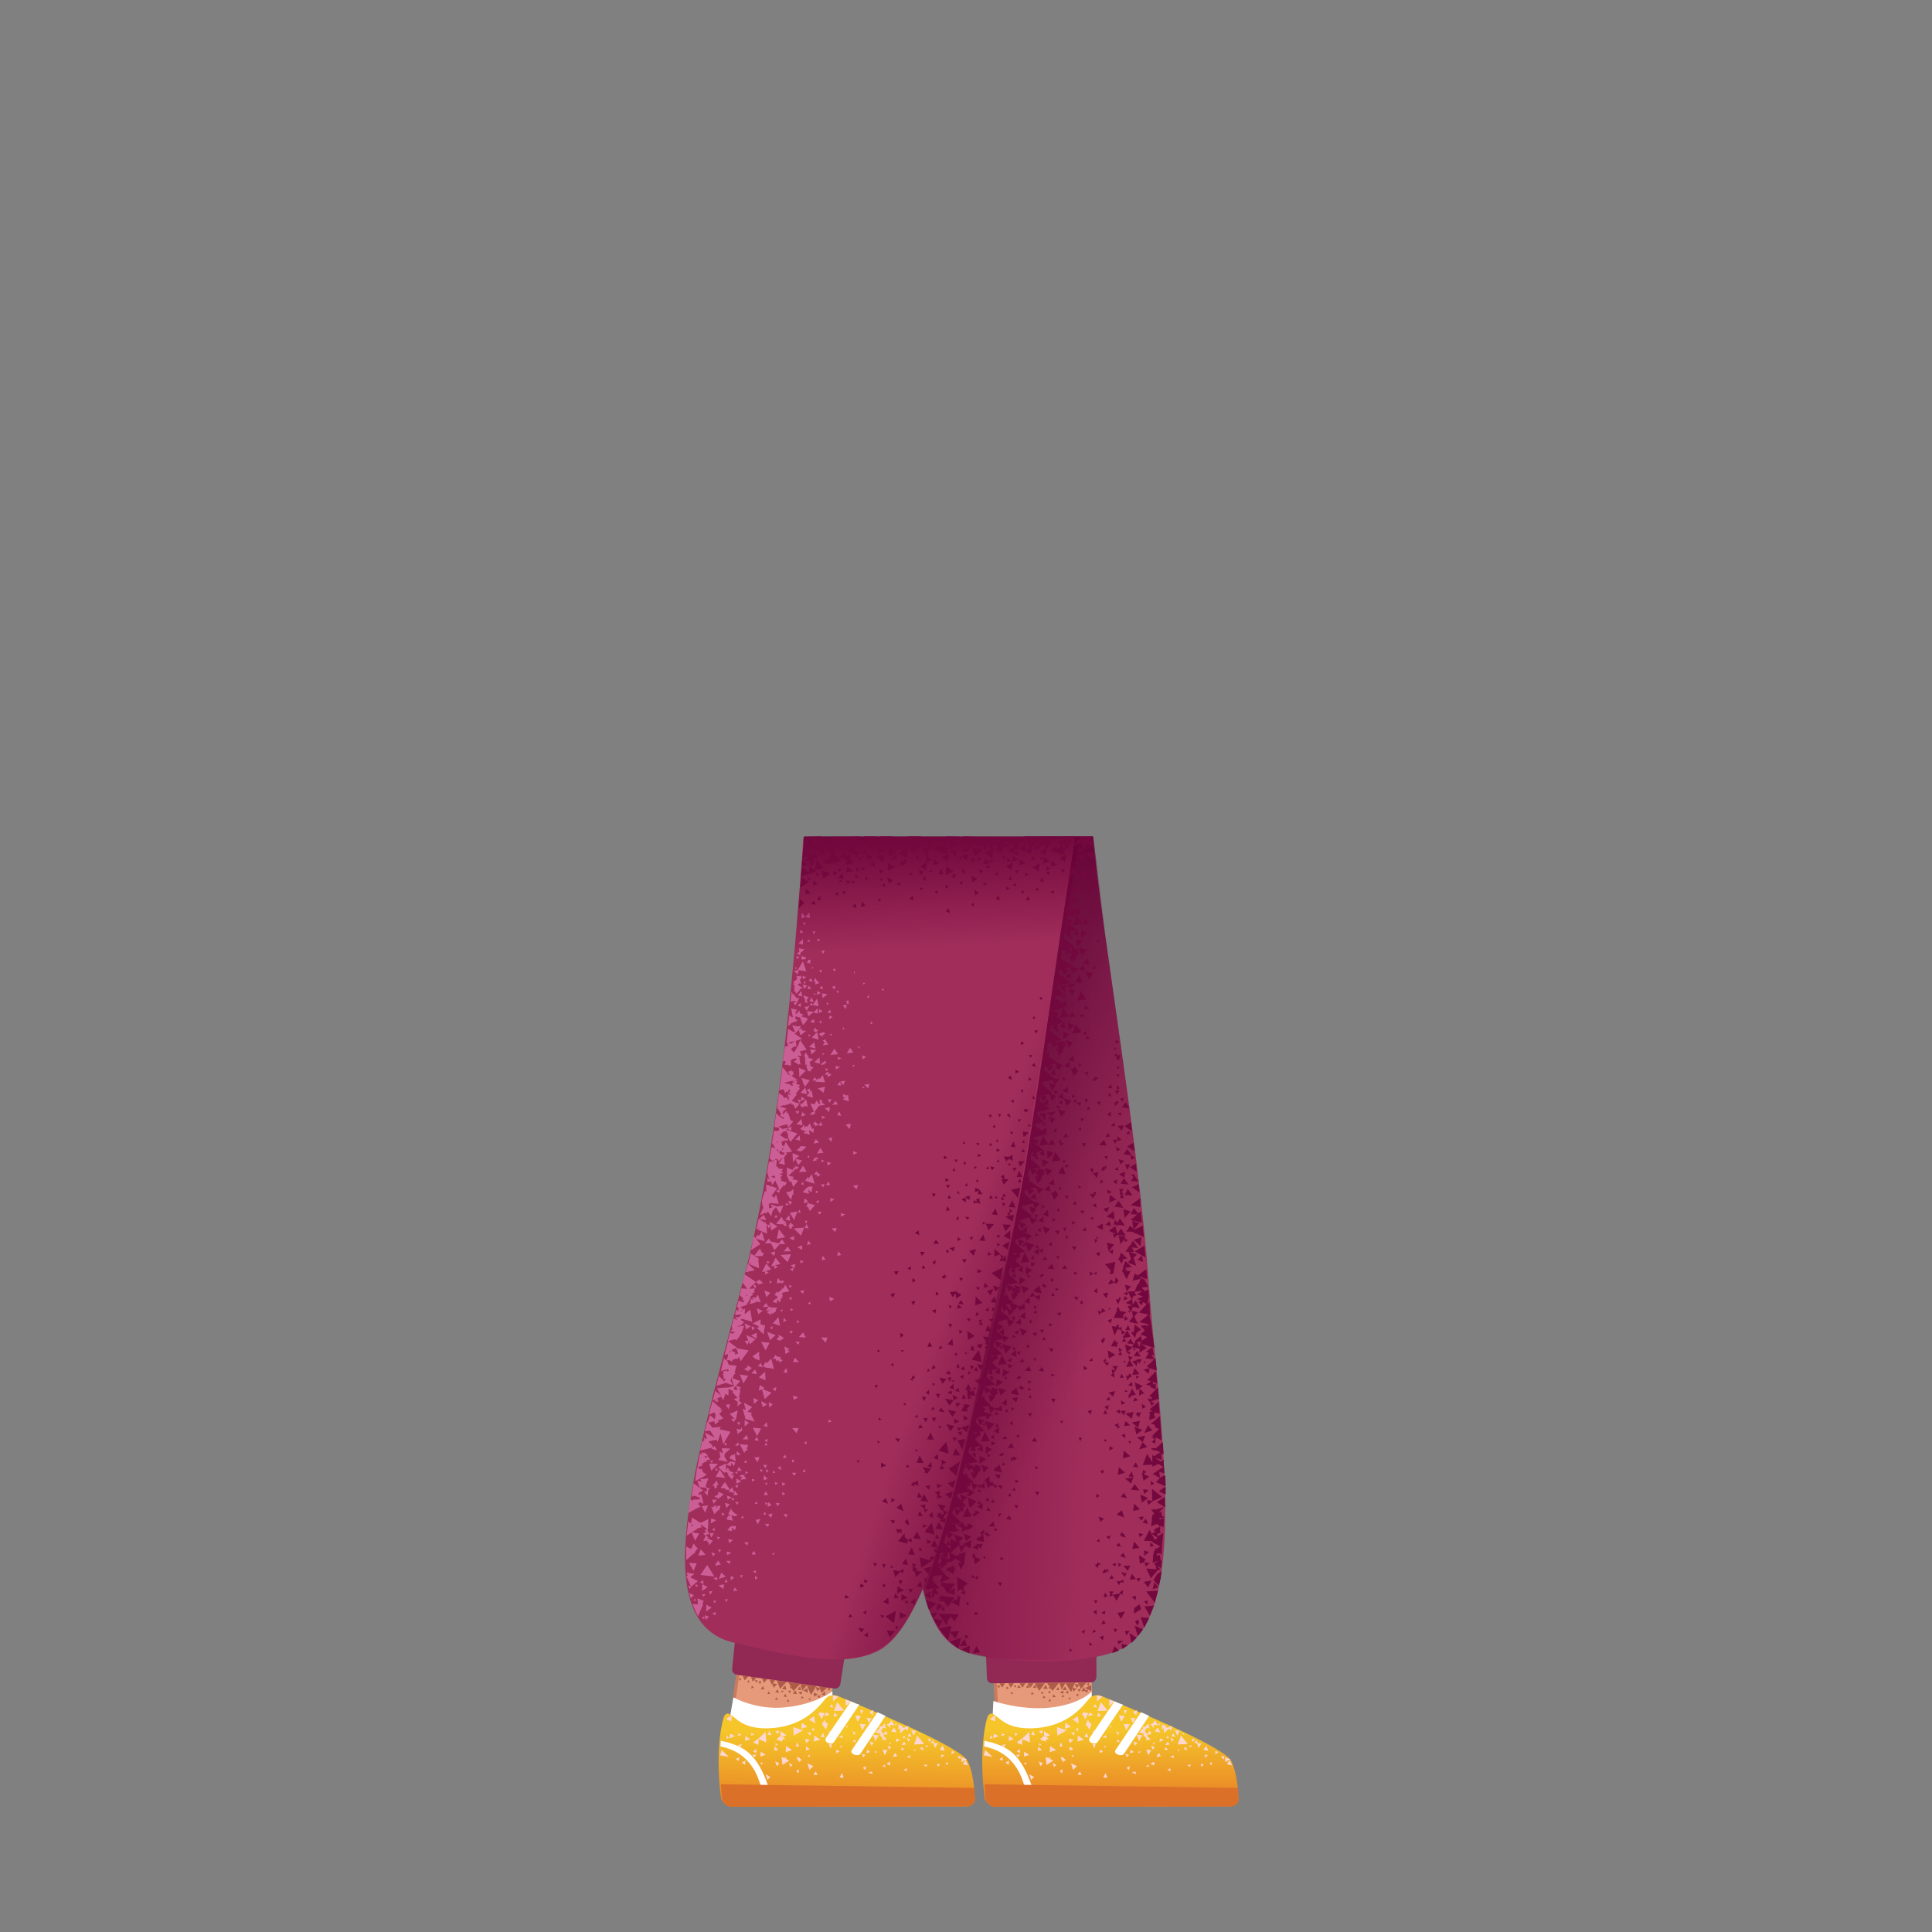 <svg xmlns="http://www.w3.org/2000/svg" xmlns:xlink="http://www.w3.org/1999/xlink" viewBox="0 0 480 480" xmlns:v="https://vecta.io/nano"><rect x="0" y="0" width="480" height="480" fill="#808080" stroke="none"/><path d="M247.7 424.8l-1.1-27.1 24.3.7.4 23c-.2 0-8.5 19.9-23.6 3.4zm-65.3-1.9l3.8-26.8 23.7 5-3.8 22.7s-11.8 18-23.7-.9z" fill="#e79a7a"/><linearGradient id="A" gradientUnits="userSpaceOnUse" x1="194.279" y1="418.74" x2="196.727" y2="406.113"><stop offset="0" stop-color="#cc7a5e" stop-opacity="0"/><stop offset=".924" stop-color="#aa5f4b"/></linearGradient><path d="M193.7 421.3c10.2 3.3 12.9-.3 12.9-.3l3.2-18.2-24.2-6.1-2.3 19.9c-.1.2 1.9 1.8 10.4 4.7z" fill="url(#A)"/><path d="M182.9 421.6c-.1.2-.3.3-.4.2-.2 0-.4-.3-.3-.5l2.8-21.6c0-.2.3-.3.5-.3s.4.3.3.5l-2.9 21.7z" fill="#cc7a5e"/><linearGradient id="B" gradientUnits="userSpaceOnUse" x1="258.529" y1="418.529" x2="258.657" y2="405.666"><stop offset="0" stop-color="#cc7a5e" stop-opacity="0"/><stop offset=".924" stop-color="#aa5f4b"/></linearGradient><path d="M258.5 421.2c10.7 1.4 12.7-2.6 12.7-2.6l-.1-18.5-24.9-1.7 1.3 20c-.1.3 2.1 1.5 11 2.8z" fill="url(#B)"/><path d="M247.9 422.8c0 .2-.2.4-.4.3-.2 0-.5-.2-.4-.4l-1-21.2c0-.2.2-.4.4-.4s.5.2.4.4l1 21.3z" fill="#cc7a5e"/><g fill="#ad5c49"><path d="M203 420.2l.8-.7-1.1-.4zm-7.5 2.5l.6.1-.3-.7zm.7-3.7l.2.6.4-.4zm5.1 2.9l-.5.2.5.4zm-3-1.4l.8.5.2-.8zm-4-.9l1.1.2-.3-1.1zm9.8 1.5l1 .1-.2-1zm-11.5-.7l.9.2-.3-.9z"/><path d="M189 419.6l.9.2-.3-.9zm14.5-.6l.6 1.6 1.5-1.4zm-7.6-1l1.2 2.1 1.8-1.8z"/><path d="M199.3 420.1l1.2-1.5-1.6-.3zm6.2-.5l.6.4.2-.7zm-10.8 1.9l.8.1-.4-.8zm-6.3-3.3h.8l-.4-.7z"/><path d="M194.1 420l.1.5.6-.3zm8.7-1.1l-2.4-.3 1.1 2.5zm.2 2.5l.5.5.4-.7zm-11.2-3.2l.4 1.1.9-.9zm8.8 1.2l-1 .6 1.1.6zm-.9 2.4l-.5-.4-.2.7zm-13.4-3.9l-.4-.5-.2.7zm1.9-.5l-.7.1.5.6zm-4-.4h-.7l.4.6zm12.3 3l-.7.1.4.6zm-5.1.8l-.5-.6-.2.7zm1.9 1.4l-.5-.5-.2.7zm-6-2.9l-.5-.5-.2.7zm9.7 1.5l1 .1-.4-1zm-4-3.3l.8 2.1 1.6-1.7zm-6.4-.9l.4 1.2 1-1z"/><path d="M189.3 416.9l.5 1.2.9-1zm1.9.4l.5 1.2.9-1zm-6.7-1l.5 1.2.9-1zm13.6 3.5l.9.1-.2-1zm4.1.7v1l1-.5z"/></g><path d="M182.9 404.8l-1 9.8c-.1.8.5 1.4 1.2 1.5l24.1 3.4c.8.1 1.5-.4 1.6-1.2l1.4-9-27.3-4.5zm61.9 2.3l.4 9.8c0 .8.7 1.4 1.4 1.3l24.4-.2c.8 0 1.4-.6 1.4-1.4v-9.1l-27.6-.4z" fill="#912954"/><path d="M246.8 422.6s6.5 2.3 13.6 1.7c7.8-.7 10.8-4 10.8-4l.2 5.3s2.7 3.5-9.2 6.2-15.7-3-15.7-3l.3-6.2z" fill="#fff"/><linearGradient id="C" gradientUnits="userSpaceOnUse" x1="275.991" y1="419.818" x2="275.991" y2="453.088"><stop offset=".298" stop-color="#f5c52a"/><stop offset="1" stop-color="#e46c26"/></linearGradient><use xlink:href="#J" fill="url(#C)"/><use xlink:href="#K" fill="#fff"/><use xlink:href="#L" fill="#db7028"/><path d="M270.7 431.8l6.2-9.1c.5.2 1.5.7 2.1.8l-6.3 9.3c-.6.9-2.6.1-2-1zm6.5 2.9l6.3-9.3 2 .9-6.3 9.5c-.7.7-2.8-.1-2-1.1z" fill="#fff"/><g fill="#ffd7d2"><path d="M281.7 435.3l-.7-.6-.3.9 1-.3zm4.3-.5l-1.2-.1.5 1.4.7-1.3zm-13.4-12.1l1.3-1.2-1.4-.3.1 1.5zm4.3 0l-1.3-.5v1.7l1.3-1.2zm12.2 6.6l.1 1.3 1.2-1.1.6.5.2-1.2-1 .4v.1l-.7-.2.3-.2-1.1-.5v1.4l.4-.5zm-21.3-2.9l-1.3.8 1.5 1-.2-1.8zm1.1-1l.2.2-.3.5.4.1.4 1 .8-1.6-1.5-.2zm10.5.9l-1.4-.1.6 1.6.8-1.5zm-.2 2l.6 1.6.9-1.5-1.5-.1zm13.9 1.7l-1.2-.1.6 1.3.6-1.2zm-10.1.4l1.5.4-.5.2.9.9.2-1.3-.3.1-.7-1.4-1.1 1.1zm-13.7 1.8l-1.5-1-.1 1.5 1.6-.5zm-4.6-4.2l-.1 1.5 1.5-.5-1.4-1zm-2.3 6.8l-1.5-1-.1 1.5 1.6-.5zm-4-2.6l1.5.5-.1-.5.8-.2-.7-.5 1-.4-1.5-1v1.1l-1 1zm1.2-.5l-.1-.5.3-.1-.2.6zm10.1-3.1h.2l.8 1.1.3-.8.1.1-.1-.2.2-.7h-.5l-.4-.9-.6 1.4z"/><path d="M251.9 432.1l-1.2-.8-.1 1.2 1.3-.4zm3.8 3.9l-1.2-.8-.1 1.2 1.3-.4zm-8.8-5.3l-.1 1.2 1.3-.6-1.2-.6zm40.7-1.5l-.7 1 1.4.2-.7-1.2zm18.5 9.4l-.6-1.3-.7 1 1.3.3zm-.4-1.5l-1.3-.5v1.2l1.3-.7zm-5.5-2.1l-.5-1.3-.7 1 1.2.3zm-1.8 3.1v.8l.7-.4-.7-.4zm.9-1.4l.8-.6-.7-.2-.1.8zm1.2 1.4l.5.5.1-.8-.6.3zm3.6-1l.1-.8-.9.1.8.7zm-22-10.2l-1.2-.1.6 1.3.6-1.2zm1.7 4.2l-1.4-.1.6 1.6.8-1.5zm1.5-2.9l-.6.6.1.1-.9.1.5 1 .6-.8.6.3-.3-1.3zm2.9 3.7l-.1.9 1-.5-.9-.4zm8.5 1.1l.7.1.4 1.2.7-1.2h-.9l-.3-.8-.6.7zm6 2.3l-.7-.3-.1.9.8-.6zm-6.8 3.1l-.9.1.6.5.3-.6zm-29.2-3.8l-.9-.7-.1 1 1-.3zm5.5-1.3l-.8.1.5 1 .3-1.1zm-4.5 7.6l1 .1-.4-.9-.6.8zm2.6-14.6l1.3-.2-.8-.7-.5.9zm-3.6 5.9l-1.2-.2.3 1.1.9-.9zm6.9-6l-.8-.7-.2 1.1 1-.4zm6.4-1.3h-.8l.3 1 .5-1zm-5.2 6.2l-.9.5 1 .2-.1-.7zm-2.3-6.8l-.3-.9-.6.6.9.3zm1.6 17.3l1 .1-.4-1.2-.6 1.1zm0-6.5l-.9-.4.1.9.8-.5zm6.6 3.7l-.8.4.6.6.2-1zm-10.3-7.1l-.4-1.2-.6 1 1 .2zm-13.3-.6l-.4-1.1-.5 1 .9.1zm3.6 5.8l.4-.1-.6-.3.2.4-.9-.4.2 2 1.7-1.1-1-.5zm2.6 3.1l.6.6.1-1-.7.4zm-9.9-4.1l-1 .1.6.6.4-.7zm9.8-2h.8l-.4-1-.4 1zm-4.1-3.9l-1 .1.7.7.3-.8zm7.9.4l-.9.1.7.7.2-.8zm-14.1.4l-.8-.2.1.7.7-.5zm14.9-.7l.1-.8-.7.3.6.5zm4.1.1l-.5-.2.2.5.3-.3zm6.2 2.7l-.1-.7-.7.4.8.3zm-3.3 1.2l-.3-.5-.1.6.4-.1zm.9-5.2l.2.4.3-.6-.5.2zm9 9.9l.7.2v-.6l-.7.4zm-3.3 1.8l.3-.1.6.3-.2-.7-.4.2-.3-.2v.5zm2-5.5l-.6.1.2.4.4-.5zm6.2-3.4l.7.2v-.6l-.7.4zm-2.7 1.6l-.3-.5-.1.6.4-.1zm1.5-5.1l-.6.1.2.4.4-.5zm6.9 5.6l.6.3.1-.5-.7.2zM293 435l-.3-.4-.1.5.4-.1zm1.3-4.3l-.5-.1.2.4.3-.3zm-27.7 5.9l.1-.6-.5.1.4.5zm-8.5 1l.4 1.2.6-.7-1-.5zm-5.5-2.4l.8.3v-1l-.8.7zm-4.3 1.8l.7.5.2-.9-.9.4zm1.5-3.7l-1 .3.7.5.3-.8zm-3.9-1.3l.7-.2-.4-.7-.3.9zm3.1-.6l.7-.5-.9-.2.2.7zm9.7 2.1l-.5-.5v.7l.5-.2zm6.1 3.7l-.5-.3.1-.1-.9-.3.4 1 .1-.2.1.5.7-.6zm2.8 1.6l-1.5-.7.5 1.6 1-.9zm-6.1-.8l.4 1 .5-.5-.9-.5zm-15.6-10.9l1.3.6.1-1.6-1.4 1zm.7 9.4l-2.2-.4.4-1.3 1.8 1.7zm8.1 1.3l-.3.6.7-.2-.4-.4zm1 3l.5 1.4.7-.7-1.2-.7zm-5.9-2.9l.8.6.1-1.1-.9.5zm9.1-3.1l-.9-.8-.2 1 1.1-.2zm28.4 1.7l1.1-.2-.5-.8-.6 1zm-7.3.1l.5-.6-.9-.3.4.9zm2.3-10.4l.2-1.3-1 .4.8.9zm2.7 4.8l1.1-.2-.5-.8-.6 1zm-7.7-.9l.4 1 .4-.6-.8-.4zm8.5-1.7l.9.9v-.8l1 .2-.7-1.3-.7.9-.5.1zm3.7 5.2l1.1-.2-.5-.7-.6.9zm-6.9-.6l-1-.3.4 1 .6-.7zm2.1-.7l1.2-.1-.9-.9-.3 1zm6.1-.5l.4 1 .4-.7-.8-.3zm-4 6.8l-.1-.9-.9.5 1 .4zm2.5-3.8l.9-.1-.6-.6-.3.7zm5.5-.3l-.3-.6-.4.7h.5l.1.5.3-.7-.2.1zm-4.8 5.3l.9.2-.2-.7-.7.5zm1-8.4l1 .1-.5-.9-.5.8zm5.9.7l-.8-.1.2.8.6-.7zm-5.3 4l-.8.4.8.3v-.7zm-5.6-2.4l.4 1 .5-.6-.9-.4zm6.6-.3l2.5-.1-1.7-2.1-.8 2.2zm-19.9-8.3l2.5-.1-1.7-2.1-.8 2.2zm-16.8 7.8l-.2-2.6-1.7 1.6-1.4 1 1.3.6.1-1.4 1.9.8zm6.8-1.7l2.3-1.3-2.4-.8.1 2.1z"/></g><linearGradient id="D" gradientUnits="userSpaceOnUse" x1="238.633" y1="301.135" x2="316.112" y2="337.666"><stop offset="0" stop-color="#731443"/><stop offset=".516" stop-color="#a02d5a"/></linearGradient><path d="M285.3 317.4c-2.3-32.4-11.7-87.7-13.8-109.6h-16.8l-37.4 19.6 15 90.9c1.1 6.8-14.3 80.8 5.8 91.3 6.7 3.5 33.4 5.1 42-.8 15.7-10.7 7.5-58.8 5.2-91.4z" fill="url(#D)"/><linearGradient id="E" gradientUnits="userSpaceOnUse" x1="270.968" y1="310.502" x2="189.341" y2="308.341"><stop offset="0" stop-color="#660036" stop-opacity="0"/><stop offset=".998" stop-color="#660036"/></linearGradient><path d="M274.4 411.6s-29.8 2.9-36.6-2.2c-7-5.2-9.4-13.9-10.1-26.5-1.6-15.2 17-40.4 21.8-64.8 4.4-22 17.7-110 17.7-110h4l11.2 116.2c2.8 26.5-8 87.3-8 87.3z" fill="url(#E)"/><path d="M185.6 314.3c-11.2 44.3-26.5 88.4-3.3 93.8 13.1 3.1 27 6.5 35.8 2.1 16.6-8.3 25.4-73.4 30.5-91.7 8.9-31.6 13.2-84.4 19.1-110.5h-68.1c-2.5 37.9-6.9 78.4-14 106.3z" fill="#a02d5a"/><g fill="#72083d"><path d="M274.6 350.3l-.5 1h1l-.5-1zm2-3.3l.4-1.4-1.6.4 1.2 1zm5 20.1l-2.1.2 1.5 1.3.6-1.5zm2.3-8.8l-.9 1.8 2-.6-1.1-1.2.6-1.6-2 .4 1.4 1.2zm1.3-4.2l-.9 1.9 2-.6-1.1-1.3zm-4-9.1l-.6 1.5-.2-.1v1l.7-.5-.2-.1 1.3-.3-1-1.5zm-1.2-14.5l-.7 1.3-.4.3h.2l-.1.3h.3l-.6 1 1.1-.1-.5-.9.2-.1.4.1-.1-.1 1.1-.2-.9-1.6zm3.2 22.5l-2 .4 1.6 1.3.4-1.7zm.3-22.7l-1.6-1.2-.2 1.8-.7.1 1 1.4.4-1.3 1.1-.8zm-2 45.1l1.7-.4-1.4-1.4-.3 1.8zm.3 7.6l-.5 1.8 1.8-.2-1.3-1.6zm-4.1-16.6l1.8-.5-1.5-1.4-.3 1.9zm1.5-6l-.2 1.9 1.8-.5-1.6-1.4zm1.5 32.1l1.5-.2-1-1.3-.5 1.5zm7.1 1.9l-1-1.3-.4 1.7 1.4-.4zm-4.8-47.7l1.3-.6-1.2-1.1-.1 1.7z"/><path d="M281.6 350.8l-2 .4 1.6 1.3.4-1.7zm-9.8 54l-.4.9.9-.3-.5-.6zm11.2-52.7l.3-.8.1-.1h-.1l.2-.4-.5.2-.5-.2v.4l-.4.1.9.8zm.8-2.1l.9-.5-1-.7.1 1.2zm-2.6-6.7l-.9.9 1.1.2-.2-1.1zm0 22.3l-.8 1.2 1.2.2-.4-1.4zm3.5 11.7l-.8 1 1.3.3-.5-1.3zm-2.5-14l-.7 1.1 1.3.2-.6-1.3zm3.7-3.5l.9.7.1-.3 1.4.6-1.6 1-.4-.4v1.9l-1.3-2.1-1.1 2.8 2.4-.1v.5l1.5-.7 1.3.8-1.6.9h.1l-1.2.8 1.8 1-1 1 2.4 1.1-1.7 1.2 1.7.8v-2.5l-.1-2.3-1.3.6-.2-1.5 1.3.5-.1-1.6-.1-.8v-1.1l-.7.6-1.5-1.1 1.7.6-.1-1.6.6.2-.2-3-1.7 1.5h-1.3zm-10.3.6l1-.6-.9-.5-.1 1.1zm9.8 9.8l-1.4-.2.3 1.2 1.1-1zm-.1 3.7l1.1-1-1.4-.2.3 1.2zm2.1-.7l2.1 1.3-.1-2.6-2 1.3zm-1.9-6.3l-1.4-.7.7-.5-.8-.5-.1.8-.2-.1.4 2 1.4-1zm-.3 5.3l-1.9-.9.4 2 1.5-1.1zm-1.4-16.9l-1.9-.9.4 2 1.5-1.1zm-1.4-9.8l1.5-1.2-2-.8.5 2zm-6.8 36.9l.3-.9-1.1.3.8.6zm3.4 12.7l-.9.5.3.3-1.9.3.9 1.5 1-1.8.5.4.1-1.2zm4.1-13.2l1-.7-1.2-.3.2 1zm3.5 10.7l1.3 1.4.5-2 .2-1.7-1.1.8-.9 1.5zM274.2 358l.8.2-.4-.7-.4.5zm6.6.7l.2-.7-.7.1.5.6zm1.6-16.1l.6-.6-.8-.2.2.8zm-2.7 2.7l-.3.5h.8l-.5-.5zm6.6.8h0l-.8.8.7.2-.1.5-1-.2.7 1.2.3.7.7-.8-.8-.2.1-.2 1.3-.4-.2-.2.7.2-.2-3-1.4 1.4zm-4.7-11.2l.1.7.5-.4-.6-.3zm-2.5 3.5l.6.1-.2-.5-.4.4zm5-.1l.3.5.2-.6-.5.1zm-4.9 32.6l-.7 1 1.5.3-.8-1.3zm5 5.9l-1.3.1.7.9.6-1zm1.7-8.9v1.1l.9-.4-.9-.7z"/><path d="M281.2 396.7l.9.9.2-1.1-1.1.2zm3.9.9l-.9.3.9.8v-1.1zm-3.2-28.9l-.9 1.4 2.1.2-1.2-1.6zm-4.6 15.3l1.2.3-.5-1-.7.7zm2.4-2l-.5-1-.2.2-.2-.6-.6.8.6.1-.3.2 1.2.3zm-1.2 20.2l1-1.8-1.9.3.9 1.5zm6.7-7.8l.9-1.7-1.9.3 1 1.4zm-3.2-47.2l-.5 1 1.2-.3-.7-.7zm-2.5 9l-.9.4 1 .7-.1-1.1zm.1-3.1l-.3 1.2 1.5-.2-1.2-1zm7.5 4.4l-1 .7.9.5.1-1.2zm-8.9-7.3l-.9.4 1 .7-.1-1.1zm2.1-21l-.7 1.2 1.2.1-.5-1.3zm-1.6 12.1l-.5 1h1l-.5-1zm2.2-5.5l-1 .2 1.5-1.2-1.9-.8.4 2 .7.5.3-.7zm-5.3 60.9l.9-.3-.2-.4.4-.6h-1.2l.4.6-.3.7z"/><path d="M282.4 337.7l.2.2-1.3.3 1.1 1.2.2-1.3.4.7.7-1.1h-1.3zm1.3-25.8l-1.1 1.1 1.4.5-.3-1.6.9.5-.3-2.9-2.4 1.4 1.8 1zm-4.8 15l.9-.9-1.4-.3.1.2-.2-.1-.4-1v-.1l-.6.6.3.1-.9 2 2.6.1-.4-.6zm-.3-.8h0l.3.6-.3-.6zm-1.1 8.2l.3-.9-.5.1-.4-.7-.4.8-.5.9h1.1l.3.2.1-.3h.2l-.2-.1zm4.4 5.6l-.6 1.7 1.8-.2-1.2-1.5zm-2.1-.3l1.8-.2-1-1.6-.8 1.8zm6.2 3.6l-1.3.8 1.4.4-.4.2 1.5.6-.1-1.5-.6.3-.1-.7 1.1.4-.3-3-2.2 2.2 1 .3zm2.1 8l-.2-3-2.3 2 .8.4-1 .2.3.3-.2 1.7 1.7-.6-.5-.4.2-.9 1.2.3z"/><path d="M286.8 353.9l.4.9h.4l.3.3-1.6 1.6.3.2-.5.1.9.7.1-.6 1.5.7-.4-6-2.3 2 .9.1zm-.5 19.1l2.4-1.1-2.5-2 .1 3.1zm2.3 3.5v-.9l-.6.2h-.1l1.3-1.4-2.1.7-.2-.3-.1.2-.8.1.7.8v.6l-.4-.3-.1 1.2-.1.1h.1l-.2 1.7 1.5-.6.7.7-.8.4-.1-.3-.1.4-.7.4.6.2v.1l-1 .6 1.5.9-.7.6-1.3-2.5-1.4 2.7 2.2.1-.2.2 2.1 1.1-1 .6-.2-.3-.1.6-.1.1h.1l-.1.2-.2-.2-.1.9-.1.2-.1 2 1.4-.5-1.1.8.4.3.2 1-2.5-.2 1.1 2.4 1.8-2.1h.7l-1.1-1.1 1.2.7.1-1.7-.2-.4-.1-.1-.1-1.1-.6.2-.3-.4.8-.2.5.3.1-2.3.3-3-1.4.8-.1-.7.9-.1-.2-.4.1-1.5.8.5.1-2.3-1 .3-.3-.3.6-.1.2.2.1-.2.6-.1-.8-.5zm-3-36.6l-1.5.4 1.3 1 .2-1.4 1.8.6-.3-3.1-2.2 2.1.7.4zm-7.6 13.7l-1.1.4.8.7v.3l.6-.6-.5-.1.2-.7zm-2.4-6.6l-.8.8 1 .1-.2-.9zm3.6-67.4l-1.6.1 1.1 1.2.5-1.3zm-3.3 45.8l-.2-.5-.4.3.6.2zm2.5-36.1l.9-.9-1.4-.4.5 1.3zm-3.1-7.8l-.6 1 1.1-.1-.5-.9zm-4.6 9l.8.9.1-1.2-.9.3zm11.2 1.3h-.9l.6.6-.6 1 1.9.2-1-1.5v-.3zm-7.7 1.8l-.7-.5-.2 1 .9-.5zm3.7 41.2l.2 1.1.7-.5-.9-.6zm-.8 54.4l.2-.8-1 .2.8.6zm-1.4-85.8l-1.1.9 1.4.3-.3-1.2zm-1.7.6l-1.6.8 1.6.8V304zm3.6 2.5l-.5-1.9-1.6 1.2 1.5.7v.1h-.5l.3 1 .9-.9-.1-.2zm2.7 21.2l-.8-.8-.2 1.2 1-.4zm-1.2-6.3l1 .4.1-.9-1.1.5zm-6 5.3l.5-.7v.2l1.1-.5-.9-.7-.2.9-.9-.3.4 1.1zm-4.5-3.7l-.2 1 .8-.2-.6-.8zm8.1-22.1l-1.8 1.4 2 .6-.2-2zm2.7 1.7l1.5-1.6-1.8-.6.3 2.2zm1.9.7l.3 2.2 1.5-1.6-1.8-.6zm.4 4.7l1.6 1.6.3-2.2-1.9.6z"/><path d="M280.8 304.5l-1 1.5h1.3l3.1 1.3-.3-2.8-2.1 1-1-1zm.4 5.4l1.6.2-1.3-1.9-.7 1.3-.1-.1-1.1 1.6h.8l.6 1.8-.8.9 2.1.8-.7-2 .9-.8-1.8-.7 1.1.1-.6-1.2zm-3-7.2l-.6 1.1-.6-.8-.3 1.3.5-.1.2.2.2.3.2-.4 1.7.2-1.3-1.8zm-.7 4.1l2.2.2-1.2-1.8-1 1.6zm-2.1 4.1l1.4-1.7-1.8-.5.4 2.2zm7.7-14.7l-.2-2-1.7.8 1.9 1.2zm-.7-5.1l-.2-2-1.5.9 1.7 1.1zm-1.3-4.1l-1-1.5-1 1.3 1.8.2.1 1.1 1-.4-.9-.7zm-1.4-13.2l-1 1.3 1.9.3-.9-1.6zm.2 47l1.1-1.2-1.5-.4.4 1.6zm1.3 4.9l.3 1.4-1 1.3 2.2.5-.9-1.8.9-1.1-1.5-.3zm-1.6-12.4l-.7 1.8.2-.1-.3.7h-.1l.1.1v.1h.1l1 1.9 1-2-1.4-.1.5-.2-.5-.5 1.7-.2-1.6-1.5zm-1.6-.6h-.3l.3.3.7 1 .4-1.2 1-.1-1.6-1.5-.5 1.5zm3.9 3.7l-.5 1.8 2-.5-.6 1.5-.2-.1-.7 1.8 2-.2-1.4.9 1.5.5-1.5.6 1.1.6-.8.1.8.9.4-.8.9.5-1.9 2.1 2.3.5-2.2 1.9 2.3.5-.7 1.1.4-.9-1.7.2 1 1.1-1.2 1.2.4.1-1.7 1.4 1.8.3-.4.3 3.5 1.1-.3-2.3-.2-1.2-.2-1.8-.1-.7-.4-2.1h.1l-.1-3.3-.4.5.1-1.4h.1v-.8l-.1-1.5-.8.5-.9-.9 1.7-.2-1.2-2.2-.1.4-1.1-.8 2.1.7-.2-2.5-2.1 1.6-.8-.5zm3.1 15.8l-1.3.9-.3-1.6 1.6.7z"/><path d="M281.2 334.7l2 .4-.2 1 1.9-1.2-1.6-1.2-.2 1-.8-1.7-1.1 1.7zm1.3.9l-.8 1.3 1.7.1-.9-1.4z"/><path d="M280.3 333.4l-.4.1.3.2-.1.1h.2l.1.1v-.1l1.3.2-.8-1.4-.6.8zm6 1.3l-1.6 1.1.7.3-.8 1.4 2.2.2-.8-1.2.7.3-.4-2.1zm-2 51.8l1.2-.9-1.3-.4.1 1.3zm1.3 1.9l-1.2-.3-.2-.3.5-.3-1.7-1.1.2 2.1.5-.3v.1l.7-.2.2 1.1 1-.8zm-7.3-1.8l1.4.5-.6-1.3-.8.8zm4.6 6.4l.5-1-1.1.2.6.8zm3.8-9l-.9-.8-.1 1.1 1-.3zm-6.5-63.1l1 1.9-1.5.9 1.5.6v.1l-1.1.1.7 1.1-.5.1.3.5.3-.6.2.2.3-1.1 1.8.3-1-1.9-.8 1-.1-1.4.3-.7.8-.2-.5-.5.2-.5-1.9.1zm-.1-30.2l.7-1.4h-1.3l.6 1.4zm-2.3 33.4l.6-1.4-.2.1.4-.3-.6-.2v.5h-.8l.6 1.3zm-1.2-7.7h0l.5-2.9-2.6.6 1.5 1.6-.4.9 1-.2zm3.6 6.3l-.7-.7-.4 1.1 1.1-.4zm-2.3-15.7l.5 2.1 1.1-1.4-.1.9.8-.4-.8-.7.2-.3-1.7-.2zm0-8.7l-1 1.5 2.2.3-1.2-1.8zm-6.1 18.3h.8l-.3-.7-.5.7zm3.5-44.3l.8.1-.4-1-.4.9z"/><path d="M278.1 266.9l-.8.1.6.6.2-.7zm-6.5 49.4l-.9-.3.2 1 .7-.7zm1.7-5.3l-1.1.4.9.8.2-1.2zm8.4-10.9l-.8 1.6h1.6l-.4.4-1.2 1 2.8.7-.3-2.9-.6.6-1.1-1.4zm-3.8-4.7l.5.6-.2-.1.1 1.1.5-.3-.6.9 1 .1-.3-1 .2-.2-.5-.3.6-.8h-1.3zm-3.6-5.2l.6.1-.1-.8-.5.5-.3-.2-.4 1.1 1.1-.3-.4-.4zm-1.9 9.9l-.1-1.1-.9.4 1 .7zm5.1-29.4l.7-.3-.7-.8v1.1zm-.1-5.4l.7.3-.1-.7-.6.4zm2.3 16.3l1 .2-.1-.8-.9.6zm-4.4 5.7l-.9-.1.4.9.5-.8zm3.1-1.7l-1.1-.7.1 1.1 1-.4zm-1.6-6.7l-.8.8 1 .2-.2-1zm.7-16.7l.1-.5-.8.4.7.5-.3.1.7.8.4-1.1.1-.3-.9.1zm-.1.5l.1-.3.2.2-.3.1zm-2.5 21.9l-.6-1.4-1.2 1.3 1.8.1zm7 1.4l-.3-2.1-1.6 1 1.9 1.1zm-.7-5l-.2-2.2-1.6 1 1.8 1.2zm-7.2 40.4l.9 1.2.4-1.5-1.3.3zm-3.1 30l.4-1.1-1.1.3.7.8zm7.4-78.4l.6.7.3-1-.9.3zm-.7 45.9l-.1-.4.5-.2-.8-1-.2 1-.3.3-.8-.9.1.3h-.1l-.6 1h.3v.1l.6-.2.2-.1.4-.1.8.2zm-3.1 14h-.3l.4-.1-.4-.5-.4.6h-.3l.4.9.6-.9zm-1.9-12.9l-.9.8.9.5V320zm4.1-59.2l.7-.2-.4-.5-.3.7zm1 21.5l-.1.8-1.1.1.5 1 .6-1.1v.4l1-.3-.9-.9zm.8-6l-.9.4.9.5v-.9zm-.5-17.6l-.9-.3.2 1 .7-.7zm-2.8 76.8l.3 2 1.6-.9-1.9-1.1zm3.5 39.7l-1.3 1.1 1.9.7-.6-1.8zm2.1 13.8h-1.7l1.1 1.3.6-1.3zm-4.5-49.6l.9 1.1.5-1.1h-1.4zm-.1 51.9l-.6 1 1.1-.1-.5-.9z"/><path d="M271.6 400.4l.8.8.1-1.2-.9.4zm.8-93.2l.1.8-.5-.2v1l.7-.7-.3-.1.5-.5-.5-.3zm-1-5l-.5.7h.8l-.3-.7zm-8 50.9l.5.6.2-.8-.7.2zm9.8 18.6l-.8-.6v1l.8-.4zm6.4-40.6l-1-.7.1 1.1.9-.4zm-1 57.6l-.8-.4.1 1 .7-.6zm-1.7-98.1l1 .2-.2-.9-.8.7z"/><path d="M275.2 328l.7.8.4-1.1-1.1.3zm1.7 3.8l.8-1.6.9.3.1-.9-.7.4.1-.3-.3-.1.3-.2-.7-.4v.6l-1.2-.1.7 2.3zm-3.6 33.8l.7.5.3-1-1 .5zm7.3-27.6l.8-.7-1.1-.5.3 1.2zm-1.1 53.8l.4-1.1-.7.3-.1-.5-.5.3.3.2h-.1l.7.8zm-3.9-93l1.7-.8-1.6-1.2-.1 2zm3.8-1.9l2 .1-1.2-1.6-.8 1.5zm-.1-4.3l.3-1.5-1.6.6 1.3.9zm-7.2 4.3h0l.3-.7-.9-.1.4.6-1.1-.1.7 1.1.6-.8zm3.9-27.5l-.8.9 1.1.1-.3-1zm3.6 79.2l-1.1-.7.1 1.1 1-.4zm-9.9-43.7l-.8.8 1 .2-.2-1zm-1.7 52.3l.4.9.4-.9h-.8zm2.2-17.2l-1-.7.1 1.1.9-.4zm1.3-1.9l-.2-.7-.8.8 1-.1zm11.8-38.2v-2.2l-2.4 1.7 2.4.5zm-10.4-8.7l-1.3.3.9 1.2.4-1.5zm4.5-19.3l.8-.9-1.1-.1.3 1zm-.4 2.9l.8-.7-.3-.1h.4l-.2-.6-.6.5-.2-.1.1 1zm-1.8 21.8l1-.4-1.1-.7.1 1.1zm.3 52.5l-1.1.4.8.8.3-1.2zm-1.9 51.6l.9.4.1-.9-1 .5zm1.9-62.2h-1l.2-.4.2-.1-.4-.5-.1.5h-.3l.2.4.2.3.6.6.4-.8zm2.9-44.4l2 .2-1.2-1.6-.8 1.4zm1.3 56.4h-1.4l.9 1.1.5-1.1zm-5.5 52l-.6 1 1.1-.1-.5-.9zm-1 4.2l.8.9.2-1.2-1 .3zm.3-18l-.8-.6-.1.5-.6.2.8.8.1-.8.6-.1zm-1.1-5.8l.8.2-.1-.8-.7.6zm-1.7 26l.7-.3-.8-.6.1.9zm-4.6.7l-.6.4.8.3-.2-.7zm14.7-67.5l.5-.1-.7-.8-.3.7-.5-.2.2 1.2.8-.8zm-2.4-6.3l-.6.8 1 .1-.4-.9zm-1.4 69.8l.6-.8-.9-.2.3 1zm-.8-65.4l.2 1.2-.5.2 1 .7-.1-1.2-.3.1.7-.7-1-.3zm2.9 53.1v-.9l-.6.4-1.1.1.6.9.5-.8.6.3zm-6.4 4.4l-.9-.2.4.9.5-.7zm-4 7.7l.6.5.3-1-.9.5zm5.6-28.1l-1.4-.5.5 1.3.9-.8zm-.1 19.6l1-.3-.7-.9-.3 1.2zm1.1-7.1l-.7.3-.1-.3-.7 1 1.1-.1-.1-.4.6.2-.1-.7zm.7-113.6l-1 .7 1 .5v-1.2zm1.6 16.8l-1.1.5.9.7.2-1.2zm-1 17.4l-1.1.5.9.7.2-1.2zm-1.6-9.1l.6-1.4-1.5.4.9 1zm12.7 93.9l-.8 3-2.1-2.8zm-1 3.7l-1 2.5-1.4-2.3zm-1.2 3.1l-1.2 2.4-.9-2.6zm-2-2.2c0-.2-.4-1.2-.4-1.2l-1.3.9-.1 1.4 1.8-1.1zm.5 5l-1.3 1.7-.8-2.6zm-1.6 2.1l-1.3 1.3-.5-2.5zm-2.2 1.9l-1.4.9-.1-1.3zm-3.9 1.9l1.7-.6-1.1-1.1zm1.4-3.1l.1.9 1.3-.8zm1.8-2.4l.3 1.1.9-1.1h-1.2zm2.5-2.4l.8-.4.2.7-.4.8z"/></g><linearGradient id="F" gradientUnits="userSpaceOnUse" x1="238.549" y1="312.718" x2="276.64" y2="325.421"><stop offset="0" stop-color="#660036" stop-opacity="0"/><stop offset=".998" stop-color="#660036"/></linearGradient><path d="M205.6 412.3c3.1.2 11 .1 16.1-5 9.8-9.8 19.2-44.8 27.2-86.2 4.6-20.9 16.1-102 18.2-112.4-9.2-.4-22.5.9-22.5.9l-54.5 200.6c0-.1 11.6 1.8 15.5 2.1z" fill="url(#F)"/><g fill="#cc5e96"><path d="M182.5 376.7c.2 0 .5-.1.6-.3l.1-.1-1.1-.2c-.1.2 0 .5.4.6zm29.7-135c0 .1 0 .2.1.3 0-.2.1-.5.1-.7-.3.1-.3.2-.2.4z"/><path d="M180.5 374.7l.8-1-1.2-.3.4 1.3zm.4 1.5l.6.1-.4.4-.1-.2-.5.8h.2l-.2.2 1.6.3-.4-1.3.8.1v.1l.2-.1.4-.4-.6-.2-.1-.4-.2.2-.6-1-.7 1.4zm-10 15.5l-.5-.3 1.3 2.8 1.7-1.4-1.9-.9 1-.9-1.9-.3.3 1zm4.4-5.4l-1.2-1.4-.6 1.6 1.8-.2zm1.4-20.9l1.7-1.7-2.2-.1.5 1.8zm1.8 9.7l.2.2.1-.6.1-.1.1-.6-1 .3.2.2h-.4l.1-.6-.7.4.2.2-.7-.1.8 1.8 1-1.1zm1.1-14l-.9-.5.3 1.4-.6.7 2.4.5-.9-1.5.3-.3-.3-.1 1.6-1.4-2.2-.1.3 1.3zm-.8 4l-1 1.8 2.4.3-1.4-2.1zm5.9-21.4l1.2-1.9-2.1-.3.9 2.2zm4.4-10.3l1.1 2.1 1-1.9-2.1-.2zm-1 23.4l1-1.9-2.1-.2 1.1 2.1zm-2.2 2.2l-2.1-.2 1.1 2.2.4-.6.6-.2-.4-.2.4-1zm-11.6 15.2l.9 1.6.7-1.8-1.6.2zm4.7-4.5l1.3.1-.2.2.7.2v-.1l.6.1-1.3-2-1.1 1.5zm12.6 7.4l.3-1.1-1.1.3.8.8zm-13.7.6l-1.2-.5-.1 1.3 1.3-.8zm7.1-24.9v1.6l1.1-.9-1.1-.7zm.7-13.6v1.6l1.1-.9-1.1-.7zm2.5 24.1l.5-1.3-1.3.1.8 1.2zm-4.9-15l-.1 1.1 1.1-.9-.7-.4.2-1-1.5.5 1 .7zm-3.5-5.1l-.2-.6-.1.2-.9-1-.6 2.5 2.6-.8-.8-.3zm1.5 8.1l1.2 1.2h-.9l.7.8.4-.7.1.2.5-2.4-2 .9z"/><path d="M197.5 337.3l-.5 1.1h1.5l-1-1.1zm-16.4 1.8l-.3-.5.1-.1-.1-.2-.5-.6.3.1v.2l.4-.1 1 .4-.1-.4 1.1-.4.1.2.2-.1h.1l-.1-.1.3-.4.4 1.1 2-2.7-2.7-.5-2.4-1.8-.9 3.5.8-.3.1.3-.2.8-.5.5-.3-.7-.8 3.3 1.8-.4.2.4-.6.1-.1-.2-.2.1-.6.1.2.6-.3.1.3.4v.8l.4-.1.1.1-.5.8 1.3.4.2.3v-.2l.8.2-.6-1.1.2-.8v.1l.8 2.4 1.4-1.6-1.9-.7.4-1 .4-.1-.3-.3.5-1.7-1.9-.2zm1.8-4.2l.5 1.4-.8.2-.1-.1.2-.4-.6-.2-.4-.4 1.2-.5zm-1.3.8l-.1.3-.5-.1.6-.2zm7.3 29.2v.8l.7-.3-.7-.5zm-7-3.3l-.1-.2-.6.8.3.1-.2.1.9.3-.1.1.8.2-.2-.6-.1-1.2-.7.4zm-1.8 14.6l-.8-.4.1.8.7-.4zm-7.1-1.4l1.1-.5-.6-.5.2-.6 1.1.4-.6-2.4-.6.3v-.6l1.1-.6-2.4-1.8-.5 3.4.7-.3 1.1.4.4.3-.2.2-1.7.1.1.4-.7-.6-.5 3.5 2-1.1zm33.6-21.6l-.6-.6-.3.8.9-.2zm-6.2 5.7v-.8l-.7.3.7.5zm-11.3-10.8l.4 1.5 1.1-.7-1.5-.8zm-1.5-7.9l-.9 1 1.4.2-.5-1.2zm-7.3 8.8l.7 1.1.4-1.2-1.1.1zm6.6.6l-2.1-1.1.5 1.8-.8-.3.7 2.4-.1.1 2.4.7-.9-1.8.3-.3-1.2-.4 1.2-1.1zm7.9-15.1l.3 1.1v.8l1.1-.6-.6-.4.6-.2-1.4-.7zm-2 2.4h0l-.1-.3-.7 1h.7l.2.6.5-.3.2.6.9-.5-.7-.4.3-.3-1.3-.4zm1.8-16.7l-.1-.2-.5.6h.2l-.4.7 2.3-.5-1-1.6-.5 1zm-4.5-18.9l.4.2.1-.4.3-.1-.3-.3v-.1h-.1l-.3-.3.2.1 1.2 1.8.4-1.5v.1l1-1.1-1.6-.5.5.8-.8.2-.1-1.1.6-.2 1.9.2-.2-.6h.1l-.1-.1-.5-1.7-.4.9-.7-.5 1.4-1.9-2.8-.9.1 1.8-.4-.2-.7 2.3.1 1.3h.1v.4h.2l-.9 2 1.3-.6zm-.2-1.8h0l-.2.2-.1-.1.3-.1z"/><path d="M193.9 314l-1.2-1.5-1.1 2.1.8-.1v.8l.9-.6-.8-.3 1.4-.4zm-2.3-8.3l1.6-1-2-1.2.1.8h-.8l.5.9.4-.8.2 1.3zm0 9.7l-1.2-1.5-1.1 2.1.8-.1v.8l.9-.6-.8-.3 1.4-.4zm-14.7 57.2l.4 1 .8-1h-1.2zm6.2-7.2l1.2.1-.7-1.1-.5 1zm-1.6 1.2l.8-.7-.9-.4-.1-.2-.1.1-.3-.1.4-.1-.7-.6-.1.5-.2.2.1-1.7-2 .9 1.4 1.3.2.2v-.2l.7-.1-.1.3h.3l.1.4h-.2l1.1 1.2.5-1.2-.9.2zm-.9-1.4h0l.1.2-.1-.2zm-4.3 15.7l.4 1.1.7-1.1h-1.1zm5.9-9.4l1.2-.1-.8-1-.4 1.1z"/><path d="M190.7 293.7l.9-.2.2.9.9-1.1.2.8.1-.1.6 1.5-.8.4.8.5.1-.7 1.1-1.3.2.3.5-1h-.3l-1.3-.4.4-.4-.5-.2.6-.8-.8-.2 1-.3-.5-.5.5-.3-.8-.4v.4l-.7-.7-.6-.5-1.2-.9v.1l-.3.1-.4 2.6.4 1.3.2.6-.6-.7.1 1.2zm1.8-1.6l.1.6-.9-.3v-.2l.8-.1zm-11 63.6l-2.7-.6.3-.6-2.1.2-1-1.3 1.5-.3.1.8 1-.7-.4-.3.6-.1.9-.4-1-1.1.8-.9-.8-.1.6-.2-2.3-2-.9 3.4 1.4-.6.3.7-.2 1-1.2-1-.6 1.8-.1-.2-.6 2.4 1.3-.2 1.2 1.8-2.5-1.3.5 1.4-.3.3-.5-.6.2.9-.3.1-.3.3-.5 2.1 2.8-.7.3-.1-.2.4 1.4.3-.7-1.1-.2.4-.3-.3v-.2h-.1l-.1-.1.1-.1h-.1l-.7-.6v-.2l1.9-.4.3.5.7-2.1.7 2.7 1.8-3.1zm-7.8 25.3l-1.9-.3.9 2.1 1-1.8zm-.6 7.4l-1.9-.1 1.1 2 .8-1.9z"/><path d="M173.1 379.9l.2-.2 1.2-.3-.5-.4.2-.2 1.5 1.1-.7.4.6.3-.9.4.7.6.1-.4h.7l-.4-.9v-.4h.1l.1-2.5-1.8.9-1-.3h.3l-1.6-1-.1.8-.1.7-.7-.5-.4 3.5 2.9-1.8-.4.2zm-1.5-1l.4-.2.2.4v.1l-.6-.3zm2.4 12.4l3.5.4-1.8-2.9-1.7 2.5zm10.9-24.6l.1-.4-.6.3v-.3l-.7.4.5.3v-.2l.2.2-.5.6 1.5-.1-.5-.8zm-4.2 19.7l1-.7-1.2-.2.2.9zm5.9-54.6l1.4.8v-1.5l-1.4.7zm.4-3l1.3.6.3.3-.6.2 1.7 1.6.4-2.4-.7.3.2-.2h-.1l-.6-.3.1.3h-.1l.1-1.4-2 1zm-6.2 4.4l1.9-.5.2.4.3-.5h.2l-.1-.2.2-.1v.2l.4-.9.2-.1.8-2.1-1.8.2 1.4-.5-.2-.1.6-.5-.8-.5.1-.4 2.7.8-.5-3-1.4 1.1.1-1.4-1.1.8-.1-.1.8-.5-.8-.5 1.8-.7-.2-.3h.2v.1l.9-1.7h-.3l.9-.6-.4-.2.1-.1.7-.3-.3-.2.3-.7-1.4.1.1-.2.7-.8.3.3-.1.1.5.5.2-.8-.3.2.1-.3-.6.1.7-.8.7.6 1.1-.3-.9-.9-.9.6-2.8-1.9-.5 2.1 1.2 1.5-1.5-.1-.4 1.7 1.3 1.2-.3-.4-.4.2.5.5-.2.3-1.2-.5-.4 1.5.4.4-.1.8-.5-.5-.3 1.4 1.5-.1.2.1-.9.6-.8-.2.5.7-.1-.1.1.3-.8-.5-.5 2 .1.3-.2.2h.4l-.6.8 1.1.1-.6.5-.1-.1-.5-.2-.6 2.1zm4.8-11.6l.1.4-.3-.1.2-.3zm8.1 11.6l1.1-.8-1.4-.8.3 1.6zm-12.5 50.2l.9-.8-1.2-.2.3 1zm-.2-12.8l1.5.3-.6-1.4-.9 1.1zm6.7 7l.6 1.1.6-1.3-1.2.2zm2.1-11.1l-.1 1.3 1-.4-.9-.9zm4.2-1.2v-1l-.8.3.8.7zm.4 3.9l.8-.6-.9-.3.1.9zm5.7-3.4l-.2-.9-.5.8.7.1zm5.5-114.2l.9.1-.3-.9-.6.8zm-1.2-3.6l1.2-1-1.4-.2.2 1.2zm-3.7 5.2h-.2l.2-.2-2.1-.6.9 2.3.7-.8.5-.7zm-.2 18.6l-.4-1.6-1.2 1.3 1.6.3zm-1.1 7.8l-.3-1.6-1.2 1.3 1.5.3zm11.5-6l-.2-1.6-.3.2-1-.4.2 1 .9-.5-1.1.9 1.5.4zm-7.3-10.9l-1.3 1.2 1.4.4-.1-1.6zm-1-2.2l-.3-1.6-1.3 1.2 1.6.4zm-3.5 25.6v-.4l.1.3 1.2-1.1-1.5-.2v.2l-1 .9 1.2.3zm-1.4-37.3l.1.2-.7.1.5.7.3-.5.7-1.4-.6.1-.4-.4v-.1l-.1.1-.2-.2.3-.2-.6-.2v.2l-.3-.9-.3 2.6.7-.2.6.1zm.1-.5h0zm.4-1l1.1.3-.2-1.4-.9 1.1zm1.9-19.5l1.1.3-.1-1.4-1 1.1-.9-1-.1 1.4 1.2-.5-.2.1zm-.6 5.5l-1.1 1.1 1.1.3v-1.4zm4.3.4l-.6-.6-.2.7.8-.1zm-3.2.3l.8-.1-.6-.5-.2.6zm2-2.6h-.7l.3.8.4-.8zm-2.8-1.5l.4-.7h-.7l.3.7z"/><path d="M200.8 252.5l1.4-1.1-1.7-.2.3 1.3zm10-4l-.7.3.4.3-.2.3h.7l-.2-.3v-.6zm-11.9 1.7l.1-1-.9.5.8.5zm1.7-4.4l1-.2-.7-.7-.3.9zm15.2 1.4l-.4.6.6.1-.2-.7zm-1.3-2.6l.5-.3-.6-.2.1.5zm4.5 1.2l.5.4v-.6l-.5.2zm-20.2-8.5l.1-.6 1-.8-1.4-.3.1.9-.7.4.9.4zm.1-6.3l-.2.8.9-.1-.7-.7zm5.6 6l.4-.8h-.8l.4.8zm-5.1 31.8h0l.6 1.2 1.2-1.6-2.1-.6.4 1h-.1zm7.2 4.3h-.9l.4.9.5-.9zm-9.5 1.3l.5 1.1 1.2-1.5.1.6-.1.1.2.1v.1l.7.3v-.5l1 .3-.4-1.9-1.1 1.2-.7-.3.5-.5h-.1l1.1-.4-.9-.7-.1 1-.8-.3.3.9h.1v.2l-1.3-.4-.1-.2-.1.1-.6-.3.2.9-.1.2.5-.1zm3.1-12.9l-.5 1h.3l.1 2.1.4-.3-.2.3h.1l.1.3-.2-.1.5 1.4.2-.1.5.1-.1-.4.8-.6-.8-.2.1-.2-.6-.2h.5l-.3-.7 1-.7-1.5-.5h.4l-.8-1.2zm9.8 7l-1.2.2.7.9.5-1.1zm-1.8-5.2l.9-.4-1-.3.1.7zm-4 13.9v.8l.9-.4-.9-.4zm-5.6-1.2l-1 .1.6.7.4-.8zm6.8-9.9l.3-.6h-.8l.5.6zm-1-4.5v.5l.5-.3-.5-.2zm-.4-7.2l.1-.8-.6.2.5.6zm2.1 2.8h.7l-.3-.4-.4.4zm-5.3-.2l.2.6.4-.4-.6-.2zm7.6-10.9l-.6.2.5.5.1-.7zm-2.9 3.6l.4-.4-.6-.2.2.6zm-5.5-5.2l.2-.7-.6.2.4.5zm2.1 2.6h.6l-.3-.4-.3.4zm-2.4-9.3l-.5-.4-.1 1 .8-.1.1.1v-.1l.3-.1-.2-.2.1-.3-.5.1zm2.2 2.4l-.3.4h.5l-.2-.4zm-3.9.3l-.5-.2.1.5.4-.3zm18.3 14l.6-.4-.6-.3v.7zm-2.7 5.5l-.6.1.5.4.1-.5z"/><path d="M209.5 255.2l-.2.5h.6l-.4-.5zm4.8 15.2l.5-.1-.4-.4-.1.5zm-2.3-5.3l.4-.5h-.6l.2.5zm-7.9 8.7l.3-.1-.7-.7-.1 1.1.4-.2-.5.5-.6-1-.6 1-1-.3.9 2-.3.3-.1-.2-.6.8 1-.1-.1-.2h.5l-.2-.5 1.1-1.5 1.5-.2-.9-.7zm-1 1.1h0zm-5.5 13l1-.7-1.7-.7.1 2.3.6-.9.7 1.6 1-1.2-1.7-.4zm-.4 4.5l-1.3-.3 1.5-1.4h-.1l.4-.3.1.2.7-.6-1-.3.1.6-.5-.3-.1.7-1.5-.6v2.3l.1-.1.6 1.4.3-.3.6 1.5 1.2-1.6-1.4-.3.3-.6zm-5.8 28.8l-1.5-.6.5 1.7 1-1.1zm9.6-33.5l.1-.6-.6.3.5.3zm6.6-14.2l-.8 1 1.4-.1-.6-.9zm-4.9 5.4l-.2-.3-.6.8h.6l.1.5.7-.6-.6-.4zm-2.3-8l.8.6v-1.1l-.8.5zm.7-21l-1.2.3.5.9.7-1.2zm3.4-4.1l-.3-.9-.6.6.9.3zm1.6 6.5l-.1.9.9-.5-.8-.4zm-10 2.5l.5-.6 1.6-.6-.8-.7.2.1v-.5l1.2.3v-.1l.8-.6-.9-.4v-.7l-1 1.1v-.4l.3-.2-.5-.1.6-.5-1.6-.4.3 1h-.1l.3 1.1-.2.2-.7-.6-.3 2.6.5-.1-.2.1zm6.6.9l-.2-.5-.4 1h.4v.3l.4-.2h.1v-.1l.3-.2-.6-.3zm-.5-2.5l-1 .7 1.2.2-.2-.9zm-.3-9.2l-.4-1-.6.6 1 .4zm1.6 6.7v1l.9-.5-.9-.5zm-1.3-1.8l-.6-1.1-.5 1 1.1.1zm-2.8-6.5l.1.9.8-.5-.9-.4zm8.1 2.5l-.8.3.7.7.1-1zm-4.9-1.9l-.5.8.5.1-.1.7 1.1-.4-.7-.6-.3-.6zm4.9-2.4l-.6.3.6.5v-.8z"/><path d="M199.1 243.3l-.2-1-.7.7.9.3zm-1.2-5.8v.7l.8-.3-.8-.4zm6.1 4.2l.2-.8-.7.2.5.6zm-2.6-2.3l-.2-.5.4-.3-.8-.2v.3l-.4.4 1 .3zm1.6 6.8v1l.9-.5-.9-.5zm-1.1 3.5l1.5.3-.4-1.9-1.1 1.6-.2-.6-.6.6 1 .1-.2-.1zm-5.6 53.6l-.2-1.4-1 1.1 1.2.3zm-.9 1.4l-.1-1-.8.6.9.4zm-.1-5.9l-.1.7.8-.2-.7-.5zm4.6 4.5l.4.7.3-.7h-.7zm3.8-1.5l.4-.8-1 .1.6.7zm-5.5-.6l.7.1-.2-.8-.5.7zm4.5-4.7l.7-.4-.7-.3v.7zm1.8-1.5l.4-.8-1 .1.6.7zm-4.8-.6l-.2-.8-.5.6.7.2zm4.4-6.3v.7l.7-.4-.7-.3zm-9.5 40.3l.8-.3-.7-.7-.1 1zm2.1-5.5l-.1-.8-.6.6.7.2zm-2.9 6.5l-.4-2.2-1.4 1.6 1.8.6zm6.9-5.5l.8.2-.3-.7-.5.5zm-2.4 10.2l.4-.7-1.1-.1.7.8zm-4.8-2l-.6.7.8.2-.2-.9zm4.5-3.4l.7-.3-.7-.4v.7zm-1.9 1.9l.5.8.4-.7-.9-.1zm-4.8-.6l.6.2v-.8l-.6.6zm5.1-4.3l.7-.3-.7-.4v.7zm-3.2-4.5l-.2-.3-.6.8h.3l-.2.1.6.2v.7h-.2v-.1l-.2.1-.8.7 1.1.4.1-.9.7.7.3-1.1h-.1l.5-.1-.3-.4.3.1-.4-1.6-.9.7zm2.9-1.3l.7-.3-.7-.4v.7zm-6.6 5.8l-1.5-.7.4 1.5 1.1-.8zm-3 3.8l-1.5-.7.4 1.5 1.1-.8zm.2 0l.2 1 .7-.6-.9-.4zm10.3-13.7l.2-.8-1 .3.8.5z"/><path d="M191.8 318.5l-.7-.4.2.8.5-.4zm2.9-15.2l-.5-1-1.4 1.8h.4l1.2.1v-.1l.6.1-.1-.3.4-.4-.6-.2zm-5.4 7.9l-.5-1-1.4 1.8h.4l1.2.1v-.1l.6.1-.1-.3.4-.4-.6-.2zm3.9-8.7l-.4-.7-.4.7h.8zm-2.4 11.5l.4-.5-.8-.2.4.7zm6.6 1.1l.2-1.1-1.2.4 1 .7zm-5-3.1l.2-1.1-1.2.4 1 .7zm2.1 6.8l-.1-.2.4.1-.3-.7-.3.3v-.1l-.1.2-.9-.9-.2 1.4 1-.3-.1.2h.6zm-1.4 6.1l-1.8-.1-.3-.3-.1.3-.5-1.1-.9 1h1.5l-.1.1-.6.8h1l-.8.4 1 .7.2-.6.1.4.4-.3v.1l.1-.2.5-.3-.1-.2.4-.7zm-1.7.6l-.1-.2.1.2zm.3 0l-.3-.1.2-.1.1.2zm2.6.4l.2-.6-.7.3.5.3zm5.2-4.5l.3-.9-1.1.3.8.6zm-.6-7.5l.8-.5-.9-.3.1.8zm-9.3 50l.5.9.5-.8-1-.1zm-4.8-.6l.7.2-.1-.8-.6.6zm6-4.4l-.7-.4v.7l.7-.3zm-5.9 24.3l.7.8.4-.8h-1.1zm-3.2-10.6l.7.2-.2-.8-.5.6zm5.1-5.2l.1.7.7-.4-.8-.3zm-3.3 5.8l-.9-.1.6.8.3-.7zm2.4-7.3l-.7-.4v.7l.7-.3zm-7.5-.8l-.7-.4.2.8.5-.4zm3.2-2h0l-.3.1-.8.7 1.1.4.1-.9.6.9.4-1-1.1-.2zm-7.3.6h0l1.5-.8-.2-.2h.9l-.8-1-.3.6-.4-.4.2-.1.6-.1-.1-.2.1-.1-.3-.1-.4-.5-.1.2-.7-.2.1.6-.5-.3-.6 3.5 1.3-.6-.3-.3zm1.1 6l.3.8-.8.1.9 1 .2-1.4h-.1l.6-.5h-1.1z"/><path d="M184.1 355.1h-.8l-.1-.2v.1h-.3l.3.5v.8l1.2-.9-.1-.1h.2l-.3-.7v-.1l-.1.6zm-4.1 3.3l.1.8.6-.5-.7-.3zm-6.3 10.9l.2-.2-.2.4 2 .1-.4-.4.7-1.9-2 .2.3.6-1.2-.3 2.5-1.4-1-.7-.2-.8h-.1l.1-.1-.3.3-.9-.6-.5 3.4.5-.2.5 1.6zm-1.5 16.8h0l.6-.4-.2-.1.5-.6-.2-.1h.6l-1.2-1.4-.5 1.2-.2-.1.1.2v.1l-1.2-.7v3.4l1.7-1.5zm2.2 13.2h0l.3-.6h-.2l.2-.7h-.2l.5-.2-1.7-.7.1 1.3h-.2l.2.1v.1l-1.4-.1 1.4 3.1 1-2.3zm3-30.2l.2.8.6-.5-.2-.2v-.2h.5l-.5-1.2-.5.8-.3.1.1.1-.3.3h.4l.1.2-.1-.2zm-1-6l.5.4.2-.8-.7.4zm9.5-5.5l-.4-1.1-1 1.1h1.4zm-3.1 3.6l.4.1.1.4.7-.5-.6-.3-.1-.4-.5.7zm-.2-2.1l.8.1-.1-.2.4.1-.3-.7-.3.3v-.1l-.5.5zm0 6.7l.5.4.2-.6-.7.2zm5.5-8.8l-.7.8 1.1.2-.4-1zm-4.5-2.9l.3-.9-.8.3.5.6zm-1.9 25.1l-.2.1h-.1l-.7.9 1.2.2-.1-.9.8.7.3-1.1-1.2.1zm9.1.2l.3-.8H190l.8.8zm-6.1-2.1l-.1-.8-.5.6.6.2zm5.4-4.1l.1.7.6-.3-.1.8 1-.5-.8-.7-.1.4-.7-.4zm-12 8.6l.3.7.5-.6-.8-.1zm2.5-10.2l.2 1 1-.6-1.2-.4zm-5.9 11.2h1.1l-.1.3h.3l.2.8.9-1.1-.9-.4-.1-.2-.1.1-.4-.1.4-.2-.7-.6-.1.5-.5.9zm.9-.6l.1.2-.1-.2zm1.6 4.5l.5-.7-1-.3.5 1zm1.5-1l.5-.6-.8-.2.3.8zm-1.2-5.3l.1-.8-.7.4.6.4zm14.8 5.9l.1-.6-.6.4.5.2zm-2-15.8l-.6.9 1.1.1-.5-1zm-7.7-1.3l.6.5.2-.9-.8.4zm13.7-65.5l-.2.7-.3-.1.5 1.1.7-.6-.4-.1.7-.2-1-.8zm3.8-22.6l-.5.4 1.6.4-.2-1.1.3.1.8.6.1-1.2-.4.2-.6-1.4-.7.9-.2-.3-.3.4-.3-.7-.3.6v-.1l-.6.6 1.3.6zm.1-.3l-.1.1h.3l-.2.2v-.3zM186.9 337l.6.4-.1.1 1.3.5v-1h-.1v-1.2l-1.7 1.2zm3.3 5.9l-.1-2.1-1.6 1.4 1.7.7zm.3-4.2l-.2-.4-.8 1.2h.5l-.1.2 2.4.4-.7-2.6-1.1 1.2zm-1.7 5.4l-.3 1.4.8-.3.7 2.4 1.7-1.6-2.3-.9.6-.2-1.2-.8z"/><path d="M187.3 348.8l1.1-.9-1.2-.6.1 1.5zm-9.8-.6h1l-.3-.8 1-.4.5.9.5-1.6.8.4V345l1.2.7v-.1l.1.1-.4.1 1.6 1.8.5-2.4-.6.2.7-.7-1.2-.4.3 1h-.9l.2-1-1.2.4v-.1l-.2.1-3 .2 1.1 1.9-1.5-1.3-.6 2.5 1-.4-.6.6zm8.1-7.6l.2-1-.9.5.7.5zm14.7-99.3l-.8-2.5-1.3 2.2 2.1.3zm-12.6 91.4l-2.3-1 .5 1.4h-.9l.7 1.1.4-1 .2.8 1.4-1.3zm-1.5-18.6l2.4 1-.2-2.1.2-.2-.4-.2.1-.4-.4.1-1.4-.9-.6 2.7 1.2-.6-.9.6zm2-8.6l2.4 1-.2-2.1.2-.2-.4-.2.1-.4-.4.1-1.4-.9-.6 2.7 1.2-.6-.9.6zm4.5 26.2l-2.1-.8.7 2.1 1.4-1.3z"/><path d="M191.9 345.1l.8.5.2-1-1 .5zm8.3-12.8l-.7-1.3-1 1.2 1.7.1zm-3.7-21.4l-.8-1.2-1 1.2h1.8zm-1.4-1.8l-.8-1.2-1 1.2h1.8zm-3.3-.2l-.8-1.2-1 1.2h1.8zm-1.4-5.8l-.7-1.3-1.1 1.1 1.8.2zm7 63.6l.4-.8h-1.1l.7.8zm-4.8-.7l-.3-.7-.4.6.7.1zm4.2-2.7l.7-.3-.7-.4v.7zm-1.5 13.7l.4-.8h-1.1l.7.8zm-5.2-1.4l-.5.6.7.2-.2-.8zm4.3-4.1l.7-.4-.8-.4.1.8zm-1.7 2l.6.7.4-.8-1 .1zm-5.2.1l.7.1-.2-.7-.5.6zm5-5.4l.1.7.7-.4-.8-.3zm-13.6 2.4l-.2.2-.4-.1.2.5-.1.1-.9.5 1.1.6.1-.6.1.4 1-1-1-.4.1-.2zm-.7 18.3l.9-.2-.7-1-.4.7h-.4l.3.4-.1.2h.2l.1.1.1-.2zm12.3-19.9l.1-.7-.6.3.5.4zm4.9-6.8l-.3-.8-.7.8h1zm-5 3.7l.6-.5-.7-.4.1.9zm-2.5 25l-.2-.8-.6.4.8.4zm-4.7 4.4l-.6-.9-.5.8 1.1.1zm5.1-3.2l-.7-.6v.9l.7-.3zm-4.1-.1l.4-.7-.8.1.4.6zm-1.8 0l-.8-.5-.1 1.1.9-.6zm-1.8 6l.2-.7-.8.1.6.6zm9.9-39.6l.3-.9-.8.3.5.6zm-10.2 33.3l-1.1-1-.6 1.6 1.7-.6zm-9.1 4.1l.4 1.3.8-.8-1.2-.5zm3.6-2.2l-.1-1-.8.5.9.5zm1.7 2.6l.5-.9-.9.1.4.8zm4.3-3.1l-.4-.8-.4.8h.8zm-6.4 8.6l.4.6.4-.6.2.8.7-.9-1-.3.1.4h-.8zm12.9-16.4l-.6.9h1.1l-.5-.9zm-9.1 7.3v-.8l-1 .4 1 .4zm3-4l.3-.8h-1.1l.8.8zm-7.7 5.5l-.6-.6-.1.7.7-.1zm4 4.2l.5-.6h-.8l.3.6zm-.6 2.6l.9.4v-.8l-.9.4zm-2.5-4.8l.4.6.5-.6h-.9zm-1.5 1.6l-.2-.6-.4.6h.6zm-1.6-2.9l.5-.6-.8-.3.3.9zm5.5 4.6l-1.3-.7-.1 1.7 1.4-1zm-1-5.1l-1.3-.7-.1 1.7 1.4-1zm3.9.5l.2-1.2-1.4.3 1.2.9zm18.2-38.7l.5-1.3h-1.6l1.1 1.3zm-7.2-1.6l-.2-1.2-.8 1 1 .2zm6.5-6.7l1.1-.6-1.3-.5.2 1.1zm7.9-14.2l.5-1.3H204l1.1 1.3zm-9.5 7.5l-.2-1.2-.8 1 1 .2zm10.6-17.8l1.1-.6-1.3-.5.2 1.1zm-18.5.1l1.3.1-.7-1.8-.7.9v-.3l-.8.2.4.3-.2.1-.4-.2-.3 1.3 1.4-.4v-.2zm-4.7 43.9l-.1 1.3 1.3-.5-1.2-.8zm5.3-27.9l1.2.3-.5-1.1-.7.8zm2.8 10.3l.9-.8-1-.5.1 1.3zm10.9-77l-.4-1.9-1.2 1.5 1.6.4zm-1.1 22.1l-.4.3h-.1l-1 1.1 1.6.4-.2-1.1.8.8.3-1.5h-1zm-2.1-11.4l-.1-1.3-1.1 1 1.2.3zm.3-6l1.1-.4-.9-.7-.2 1.1zm7.4 6.3l.3-1.1-1 .2.7.9zm4.9-4.5l-1.3.2 1 1.1.3-1.3zm-7.4-.5l-.7.9 1 .1-.3-1zm8.8 16.8l.4-1.1-1.3.2.9.9zm-6.9-2l-.7.9 1 .1-.3-1z"/><path d="M212 286.9l1-.5-1-.4v.9zm-12.7 23.6v-1.1l-1.2.5 1.2.6zm-2-2.3v-1.1l-1.2.5 1.2.6zm6.8 4.9l1-.2-.7-.9-.3 1.1zm3.9-1.1l1-.2-.7-.9-.3 1.1zm-7.5-2.7l1-.2-.7-.9-.3 1.1zm8.5-7l1-.6-1.1-.3.1.9zm-1.5 3.8l.4-1-1.3.1.9.9zm-8.5.9l.8-2-2.6.2 1.8 1.8zm-3.3 6.6l.8-2-2.6.2 1.8 1.8zm-3.3-3l1.4-1.6-2.5-.6 1.1 2.2zm.6-2.8l2.1-.4-1.6-2-.5 2.4zm-6.4 2.8l2.3-1.5-1.6-2-.7 3.5zm-1.4 5.5l2.3-.5-1.7-1.7-.6 2.2zm14.7-11l1 .1-.5-1.1-.5 1zm6.4-6.5l1-.6-1-.4v1z"/><path d="M202.4 294.1l-.7-2.4-.8 1.1-.2-.4-.7 1h.5l-.1.1 2 .6zM190 308.4l-.7-2.4-.8 1.1-.2-.4-.7 1h.5l-.1.1 2 .6zm16.5-19.4l-1-.4.1 1 .9-.6zm-9.7 9.6l-1-.3.5 1.1.5-.8zm5.9-15.6l-.6 1.1 1.4-.2-.8-.9zm-6.1-2.1v-1.1l-1 .7 1 .4zm.7 22.2l.8-2.1-1.9.3 1.1 1.8zm-3.5-1.5l.8-2.1-1.9.3 1.1 1.8z"/><path d="M197.1 295.9v-.5l-.7.6-1.1.2 1.2 1.9.4-1.3.2.1v-1zm9.1-20.8l-1.3.2 1.1 1 .2-1.2zm1.8 2l1 .1-.5-1.1-.5 1zm-16.8 10.6l.5.6.4.1v-.1l.4-.1-.3.3-.8.1.3.3-.1.1.5.2.2.2-.6.5.3.1.5.5-.1.1.8.5V290l-.4.2.1-.4h-.2l.1-.3h.1v-.3l.1-1.1-.4.1v-.2l.6-.1.2.6.9-.8h.2l-1.1 1.3 1.6.4-.2-1.8.3-.5.5-.5-.5-.2 1.7-.3-1.6-2.4-.8 2.2-.1-.4.6-.8-.6-.1-.1-1 1.1-.3.4.2.1-.8-.5.3-1.5-1 1-1 .2.2.3-.4.6 1.4-.2-.1.5 1.4.1-.1.1.3 1.7-2.1-2.7-.9.3-.5-1.2.3-.6-.3v-.2l-.1.1-.4-.2 2.2-.6.2.9 1.3-1.6-.7-.3-.6-1.9-.3.3v-.8l-1 1v-.7l.9-.8-1.7-.5 1.2-.4-.1.2 2.4-.8-.5-.4 1.3-1.6-.3-.1 1.1-1.5-.5-.2.5-.5-2-.7.2.9-.1-.1v.1l-.5-.2.1-.1-1.7-.5 2.1-.5.8.9.4-.9-1.1.2 1.1-.4-1.4-1 .1-.3.3.2v-1.1l-.4.2.1-.4-1.1.4.5.5-.2.1.3.2-.2.1-1.7-2.1-.5 4-.3 1.8 1.1-.3.3 1 .5-.5.3.3.2-.8.1-.1.2.8h-.4l.6.7v.1l-.9-.4.5 1.1-1.4-.1-.2-.5-1-.6-.4 3.6 1 1.6-.5.4-.8-.6-.4 3.4 1.1.2.1.5-.4.3-.9-.1-.5 3.1.9 1.3-1-.3-.5 2.7zm4.5-15.3l.5 1.1-.8-.7.3-.4zm-1.6 4.8l-.2.1.9.4-.2.3-1.5-1 1 .2zm-.7 4.1h0l-.1-.1.1.1zm-.4 2.3h.3l-.5.4.2-.4zm-.2 1.9l.5.2.3.6.3-.4.4.1-.1.3h.6l.1.5-.8.1-1.3-1.4zm-.5-1.6l.3.3h-.1l.1.2-.3-.5zm10.6 3.6l-.2.2-.4-.2v.4l-.5.6 1.1-.2-.1-.3h.6l-.5-.5zm-3.4 2.1l-1 1.6 1.9-.1-.9-1.5zm1.5 9.4l-.1-.2-.1.1-.5-.2.5-.2-.9-.8-.2 1.3.8-.3.1.6-.4.5h.5l.5 1.1 1.3-1.5-1.5-.4zm2.5-.9l-.8.5.6.4.2-.9zm-.5-11.5l1.6-.2-.8-1.2-.8 1.4zm.9 5.2l-.8-.4-.2-.4-.2.2-.5.6h.7l.1.6.9-.6zm-5.3-24.2l1.6-1.6-1.7-.7.1 2.3zm4.8-9.3l-.4-1.9-1.3 1.4 1.7.5zm12.3 12.1l.3-1.1-1.3.2 1 .9zm-7-1.7l-.7.9 1 .1-.3-1zm6.5-6.1l-1-.4.1 1 .9-.6zm-10.8 4.5l-.8 1-.2-.3-.3.4v-.1l-.2.2-.4-.7-.7.9 1-.1-.3.3.7.1 1.8.1-.6-1.8zm3.3-1.4l1-.6-1.1-.3.1.9zM205 270l-1.8.4 1.4 1.1.4-1.5zm-3.4-8l1.2-1.1-1.5-.2.3 1.3zm3.6-3.4h0v-.4l-.8.3.5.5-.5.7 1.4-.2-.6-.9zm-6.7-2.5l.4 1.1 1.4-1.1-1.1-.1.1-.6-.7.4-.2.1.1.2z"/><path d="M195 260l-.5 3.7.7-.1-.1.6-.1.1-.1.3.5-.1 1.1.3v-.7h.1l-.1-.1v-.7l1.2-.4.3.3-.8.6.5.2.8.6v-.3l.4.2-.3-1.5.2-.3h-.2v-.1l-.1.1-.4-.4h1.1l-.5-1.1 1.7-.4-1.6-2.4-.5 1.4v-.1l-1 1.8-.8-.8.5-.5h.1l.4-.3.4.2-.2-1.3.1-.1h-.1v-.1l1.6-.5-1.9-1.3.1-.1v.1l1-1 .1-.2.3-.3h-.1l.2-.4-.9.1-1.3-.3.8 1.8-.5-.2v.1l-1.3-.8-.4 3.5 1.9-.4v.1l-.7.5-1-.3.2.8v.1l-.8.1zm3.5 2.5h0zm-2.6.8l-.1.1-.1-.1h.2zm9.1.2l-.4.5-.1-.2-.6.8 1.1-.2-.2-.3h.6l-.4-.6zm2.3-3l-1 1.6 1.9-.2-.9-1.4zm3.1 1.2l1.6-.2-.8-1.2-.8 1.4zm-3.8 5.3l-.8-.4-.2-.4-.2.2-.5.6h.7l.1.6.9-.6zm-2.2-9.8l.7-.5-.5-.2v-.1l-.2.1-.1-.1v.1l-.9.4.9.7.1-.4zm-6-16.3l-1.1.4.9.8.2-1.2zm1.1 6.4l.6 1.3-.3.3.9.3-.3-.8.6-.6-1.5-.5z"/><path d="M197.8 245.5l-.3-.3v.1l-.3-.1.2.6-.1.6.3-.1.2.6 1-1-.3-.1 1-.3-1.3-.8.3-.4.5.2-.3-1.4.6-.4-1.4-.3.1.9-1 .7.6.3h-.6l.5.9v-.1l.3.4zm2 .2l.8-.8-1.2-.3.4 1.1zm3.4 6.1l-.1-1.3-1 1.1 1.1.2zm6.9-1.1l.3-1.1-1 .2.7.9z"/></g><g fill="#72083d"><path d="M230 346.1l.9.4-.1-1.2-.8.8zm3.4-3.8l.8 1.5.9-1.2-1.7-.3zm4.2 24.4l.9-3.6-2.8 1.8 1.9 1.8zm1.5-6.4l.8-2.8-2 .3 1.2 2.5zm-6.5 16.3l1.3.9-.5.2 1.4.8.2-1.4-.6.2.2-.9v.1l.9-.8-1.3-.6.3 1-1.9.5z"/><path d="M234 375.4l1-1.3-2.1-.4 1.1 1.7zm-4.1-9.9l-.3.3.6.2.1.2 1-1.3-2.1-.4.7 1zm5.2-11.7l1 1.8 1-1.3-2-.5zm1.5-1.8l1-1.3-2.1-.4 1.1 1.7zm7-11.7l.8-1.1-1.7-.3.9 1.4zm-14 30.9l-.9 1.7 1.9.2-1-1.9zm4.7 8.8l-1-1.9-.9 1.7 1.9.2zm-5.5 2.4l-1-1.9-.9 1.7 1.9.2zm-2.3 2.1l-.9 1.7 1.7.1-.8-1.8zm2-22.9l-.8 1.8 1.8.1-1-1.9zm2.7-5.7l-.9 1.7 1.7.1-.8-1.8zm1.8 28.7l-.8-2-1 1.6 1.8.4zm-3.9 9.7l-.4-1.5-1 1.4 1.4.1zm-4-7.1l-1 1.4 1.5.2-.5-1.6zm2.1 11.4l.3-1.6-1.3 1.1 1 .5zm14.1-53.3l-.7-1.5-.8 1.5h1.5zm6.3-21.6l-.5-1.6-1 1.4 1.5.2zm-1.5-1.9l.7-1.5-1.6.4.9 1.1zm.1 8.9l-.7-1.5-.7 1.5h1.4zm-6.1-3l.8.6.2-.8-1 .2zm3 1.2l.9.5.1-.8-1 .3zm-.7-1.9l.9-.5-.7-.5-.2 1zm4-1.2l.9-.5-.7-.5-.2 1zm-6.8 23.3l-.8 1.5 1.7.1-.3-.6.8-1-1.7-.3.3.3zm-4.8-1.6l1.1 1.7 1-1.3-2.1-.4zm10.2-14.2l-.3.7h1.2l-.5-.8.5-.9-1.7-.3.8 1.3zm-17.6 9l-.6-.6-.3.8-.4.2.7.4-.1-.5.7-.3zm10.3 7.3l1-1-1.3-.1.3 1.1zm1.3-2l1-.2-.7-1-.3 1.2zm.3-5l.1-1-1 .4.9.6zm-17.5-4l-.5.5.8.3-.3-.8zm2-3.2l.4.6.3-.5-.7-.1zm-5.6-.2l-.3.7.7-.2-.4-.5zm28.3-6.7l.3-.9-1.1.2.8.7zm-7.3 2.3l-.9-.4.1 1 .8-.6zm-10.7 44.6l-.5 1.2 1.3.1-.8-1.3zm2.3-5.3l.3-1.1-1.2.2.9.9zm-9.3 2.1l-.1 1.1 1-.6-.9-.5zm8.9-7.9l1.1.4-.1-1.5-1 1.1zm1.4 12.9l-.1-1.5-1 .8 1.1.7zm.1-15l1.2.5-.1-1.5-1.1 1zm6.4-6.6l.5-.8-1.1-.2.6 1zm-1.1 2.5l.5-.8-1.1-.2.6 1zm-8.6-4.2l-.5 1 1.2-.2-.7-.8zm5.3 10.1l-.4 1.1 1.2-.2-.8-.9zm-15-.6v1.2l1.3-.5-1.3-.7zm8.2 5.2l1.1.6-.2-1.4-.8.6-.1-.3-.8.8 1 .4-.2-.7zm-4.7-11.3l.7 1 .5-.8-1.2-.2zm10.4 12.4l1.3-.5-1.3-.6v1.1zm3.4 2.7l.6-1.9-2 .7 1.4 1.2zm7.4-28.3l.5-1.9-1.9.8 1.4 1.1zm-6.8 25.6l.6-1.9-2 .7 1.4 1.2zm-6.1 21.4l.8-1.9-2 .5 1.2 1.4zm-9.6 15.7l1.3-1.6-2.1-.1.8 1.7zm19.1-50.9l.6-1.9-2 .7 1.4 1.2zM224.7 381l-1.6 1.9 2.2.6-.1-.3.4.2-.3-1.3-.4.1-.2-1.2zm-3.5-3.4l.7 1 .5-.8-1.2-.2zm2.6 12.8l-1.9-.3.5 1.7 1.4-1.4.5.6.3-1.1-1 .2.2.3zm5.5-10.8l1.1-.5-1.1-.4v.9zm3.3 6.3l.3-1.1-1 .2.7.9zm1-9l.2-1.1-1 .3.8.8zm-3.6 16.3l.3-1.4-.7.6.4.8zm-4.8-28.5l.8-.4-.8-.4v.8zm2.1-4.6l.4.6.3-.5-.7-.1z"/><path d="M231.7 349.5l-.3.9.8-.3-.5-.6zm-4.4 2.4l.7.4-.1-.8-.6.4zm6 3l.6-.5-.7-.2.1.7zm-2.7-14.9l-.3.9.7-.3-.4-.6zm1 3.7l.2.6.6-.5-.8-.1zm9.1-3.1l-.3.9.8-.3-.5-.6zm-3.8 2.2l-.5.3.7.4-.2-.7zm5.1 2.5l.6-.5-.8-.1.2.6zm-2.4-9.1l.6.3-.1-.6-.5.3zm4.9 2.1l.5-.4-.6-.1.1.5zm-27.2 5.8l.4.8.4-.8h-.8zm1.1 8.1l-.2.6.8-.1-.6-.5zm6-3.3l.5.3.1-.7-.6.4zM212.8 363l.5.4.2-.7-.7.3zm5.2-5.1l.1.7.5-.3-.6-.4zm15.4 24.3l-.7-1-.4 1h1.1zm-3.7-7.3l.3-1.1-1.4.2 1.1.9h-.2l.3.9.8-.8-.9-.1zm8.9-13.3l-1.2-1.8-.7 1.8h1.9zm-15.4 31l.5 1.1.6-1-1.1-.1zm2.5 2.1l.5 1.1.6-1-1.1-.1zm.1 3.6l-.6-.8-.5.7 1.1.1zm19.8-72.4v-1.1l-.8.7.8.4zm-16.5 59.4l-.5-.9-.4.8.9.1zm-4.6-9.8l-.6-1.9-1.2 1 1.8.9zm-.4 5.5l-.2-1.2-.3.2-1-.1.5 1.1.4-.5.6.5zm1.5-3l-.1-.6-.8.6.5.3-.4.1 1.1.6-.2-1.2-.1.2zm-2 24.2l1.7-.8-1.8-.9.1 1.7zm-.6-8.1l-.1 1.8 1.7-.8-1.6-1zm1 2l-.1 1.6 1.7-.8-1.6-.8zm-2.1-6.6l-.3-.7-.4.7h.7zm-1.8-17.3l-1 .8 1.5.6-.5-1.4zm8.1-1.4l-.3 1.3 1.2-.1-.9-1.2zm8.5-24.3l.2 1.4 1.1-.6-1.3-.8zm-1.7-5.2l1.2.2-.4-1-.8.8zm-6 5.7l.6 1.1.5-1-1.1-.1zm11.6 5.4l-1.3-.8.2 1.4 1.1-.6zm-2.2-6.6l-.3-1-.9.8 1.2.2zm-5.8 6.4h-1.1l.6 1.1.5-1.1zm.6-1.6l1.5.3-.9-1.2-.6.9zm5.5 6.1l.4-1.1-1.2.3.8.8zm1.1-16.3l-.4-1-.7.8 1.1.2zm-6.2 5.9h-1.1l.6 1.1.5-1.1zm2.3-1.5l1.1.4-.1-1.4-1 1zm5-5.5l.6 1 .5-.9-1.1-.1zm-9-.2l-.5 1.1 1.1-.3-.6-.8zm6.5.9l-.2-1.2-.7.8.9.4zm3-5l-.5.4 1.2.2-.2-.7.1-.3-.9-.2.3.6zm-7.2-.1l-.6-.6-.4.9 1-.3zm7.7 5.6l1.1.2-.4-1.1-.7.9zm3.3-5.2l.3-.8-.9.1.6.7zm-7.2 1.2l-.6-.5-.2.9.8-.4zm-2.6 5.8l.6 1 .4-1.1-1 .1zm2.9 10.9l-1.2-.8v1.3l1.2-.5zm-3.2 10.1l-1.2-.7.1 1.4 1.1-.7zm5.2-18.2l.1.5-.1-.1.1 1.4.1.7.9-.3-.6-.5.2-.1 1.4.1-.7-1.6-.3.6-1.1-.7zm.8 1.1h0zm3-12.3l-.8.1-.2-.2-.1.4-.3.1.2.2-.1.1h.1l.8.5.4-1.2zm-8.7 12.2l1.2.3-.3-1-.9.7zm-4.9 6.2h-1.1l.6 1.1.5-1.1zm-9.7 46.3l-.1-1.7-1.3 1.1 1.4.6zm-5.1 8.1l-.2-1.2-.8.9 1 .3zm3-5.5l.5.9.5-.7-1-.2zm-7.5-.2l-.4.9 1-.3-.6-.6zm-1.4-3.9l1.2-.1-.9-.8-.3.9zm5.3 4l.2-1-.9.5.7.5zm-.5-8.7l.3 1 .7-.6-1-.4zm-.8 1l-.1 1.1 1.1-.5-1-.6zm5.3.5l.7.5.2-1-.9.5zm-2.2-5.6l.5.9.5-.8-1-.1zm5.8 16.6l.5-.8h-.8l.3.8zm29.1-121.3l-.7 1.3 1.2.1-.5-1.4zm.5-17.8v.9l.9-.4-.9-.5zm-5.2 13.6l-.5.6.7.2-.2-.8zm9.3-17.3h-.8l.5.7.3-.7zm-8.8 23.2v.9l.9-.4-.9-.5zm-2.1 4.4l-.5.7.7.1-.2-.8zm-2.2-5.7h-.8l.5.7.3-.7zm-.4 3.5l.9-.4-.8-.4-.1.8zm5.2.5l-.5.7.6.1-.1-.8zm3.6-6.8h-.8l.5.7.3-.7zm-15.1 51.4l-1.2 1.4 1.4.3-.2-1.7zm12.1-55.8h-.8l.5.7.3-.7zm3.9 13.4l-1-.1.3.9.7-.8zm1.2-3.9l.9-.1-.6-.8-.3.9zm-2-13.2l-.7.5.8.4-.1-.9zm1.4 5.7l.5-.7h-.8l.3.7zm4-5.8l-.5-.8-.2.8h.7zm-1.8 6.9l.8-.2-.6-.4-.2.6zm-1.1 2.6l1.3-1.1-1.5-.3.2 1.4zm-.9 7.3l1.2-1.3H253l.4 1.3zm-3.5 23.8v-1.7l-1.2 1.1 1.2.6zm2.7-21.2h1.4l-.8-1.5-.6 1.5zm-5.3 28.5l1-1-1.6-.5.6 1.5zm3.4-31.2l.5-.6h-.8l.3.6zm4-5.8l-.5-.7-.2.8.7-.1zm-4.1-6.7l-.2.1.7.4-.2-.8-.2.1v-.4l-.6.5.5.1zm4.8-.9l-.2-.8-.3.1h-.6l.4.8.3-.3.4.2z"/><path d="M250.4 288l.3.2v-.3l1 .5-.2-.9.2-.5-.9.2.2.3-.4-.1v-.1l-.2.1-1-.1.6 1.3.4-.6zm.6-.5h0l-.2.2.2-.2zm-3.5-3.8l.6-.1-.4-.6-.2.7zm9.5-19.6l-.7.6 1 .4-.3-1zm-1.5 4.4l.8-.2-.6-.7-.2.9zm-12.1 27.2h0l-.1-.3-.1.1-.9-.4-.1 1.1 1-.4-.3.9h1.2l-.7-1zm-8.5-3v.9l.9-.4-.9-.5zm5.5 2l-.2-.8-.5.7.7.1zm-2.5-6.6h-.8l.5.7.3-.7zm6.4 18.6l-1 1.5 1.5.1-.5-1.6zm-1.8-8.7l.2.4-.4.2-.1-.5-.5.6.9.3v-.3l1 .4-.3-.9.1-.5-.9.3zm6.8 1.7l.5-.8h-.9l.4.8zm3.6-5.9l.9-.1-.5-.9-.4 1zm-5 13.8l.7-.5-.9-.4.2.9zm-.1 2.1l.7-.5-.9-.4.2.9zm-.7-19.7l-1.1-.2.5 1 .6-.8zm2.1 7.2l-.6.8.8.2-.2-.8.8-.2-.7-.7-.1.7zm-.5 15.2l-.3 1 .9-.2-.5-.6.6-.5-.9-.4.2.7zm2.1-11.4l-.6.8.8.2-.2-.8.8-.2-.7-.7-.1.7zm-6.4 3.3l.4-.7-.8.1.4.6zm2.8-6.5l.7-.2-.6-.5-.1.7zm-4.2-4v-.8l-.6.4.6.4zm5.8-.8l.6 1.3 1.2-1.3-1-.1-.2-1.1-.8.6.8.4-.6.2zm-7.9 4.5l.1-.4-1.1.2.7.9.1-.3h.4l-.2-.4zm-13 92.4l-.8-.7.6-.5-1.1-.3.2.8-.1 1.2.5-.1.4 1.5 1.5-1.3-1.7-.3.5-.3zm-5.8 7.2l1.2-.1-.9-1.1-.3 1.2zm8.3-13.5l1.1-.5-1.2-.7.1 1.2zm1.8-12.8l.8.5-.1-.1-.1 1.2 1.3-.5-.8-.4.3-1.1-1.4.4zm-19 33.6l.8 1.2.7-.9-1.5-.3zm13.4-21.3l-.2-1-1 .7 1.2.3zm-6.5 5.6l-1-.2.5 1.1.5-.9zm23.8-50.3l-.7-3-1.8 2.4 2.5.6zm-10.7 22l2.5.8-.6-3-1.9 2.2zm-4.7 26.5l.4 2.6 2.6-1.7-.1-.1 1-.9-1.2-.1-.2 1-2.5-.8zm3.7-5.6l-.7-3-1.8 2.3 2.5.7zm-9.6 18.9l-2.6 1.4 2.1 1.7.5-3.1zm28.6-104.6l1.7 2 .6-2.5-2.3.5zm2.4-36l.9-.4-.8-.4-.1.8zm3.4-7.2l-.5.6.6.2-.1-.8zM246.4 277h-.8l.5.7.3-.7zm-8.5 30.4v.9l.9-.4-.9-.5zm-.8-17.2l-.5.6.7.2-.2-.8zm17.2-19.4h-.8l.5.7.3-.7zm-19.8 16.3v.9l.9-.4-.9-.5zm5.3 1.4l-.5.6.7.2-.2-.8zm19.2-40.7h-.8l.5.7.3-.7zm-17 42l.2.7.5-.6-.7-.1zm3.8-5.1l.7-.1-.5-.7-.2.8zm-6.6-.5l.6-.1-.4-.6-.2.7zm11.9-17l-.7.6 1 .5-.3-1.1zm6.8-11.2h-.9l.3.8.6-.8zm-10.6 44.2l-.9 1.5 1.5.2-.6-1.7zM229 312l.8-.9-1.2-.1.4 1zm6.3-1.7l-.3.9.8-.1-.5-.8zm-2.8-13.7l-1-.1.5.9.5-.8zm-1.6 36.8l-.5 1.3 1.2-.2-.7-1.1zm.6-7.8l.9.7.2-1-1.1.3zm-7.9 5.6l.2 1.2.7-.8-.9-.4zm19.3-15.9l-.1 1 1.2-.4-1.1-.6zm-4.7-12.2l-.1-1-.6.8.7.2zm-2.7-7.9l.5-.7-1-.2.5.9zm9.4 8.8l.7 1.7 1.4-1.6-2.1-.1zm4.1 5.5l1.4 1 .4-2.1-1.8 1.1zm.1-5.3l.7 1.7 1.4-1.6-2.1-.1zm-6.6 6.1l-1.7.5 1.1 1.2.6-1.7zm9.1-6.8l.3-1.7-2.1.5 1.8 1.2zm-4.6 8.7l1.6-.6-1.5-1.3-.1 1.9zm3.6-12.3l1.7.1-.8-1.8-.9 1.7zm-11.7-1.9l1.1.7-.1-1.2-1 .5zm2.5 10.1l.4-.9-.9.3.5.6zm4.7-11.2l-.3.9h.9l-.6-.9zm-7.7-.3l-.4-.8-.2.7.6.1zm-1.2 24.1v.2l-1.2.1.7 1.3.7-1 .2 1.3 1.3-.9-1.7-1zm-10.8 2.7l.6.9.4-1.1-1 .2zm6.9-1.9l-.8-.6v1l.8-.4zm-7-6.9l-.9.6.9.3v-.9zm24.7-6.7v-2.2l-1.7 1.4 1.7.8zm-8.8 24l-1.9-1.2.2 2.2 1.7-1zm.2-9.8l-.1 2.2 1.8-.6-1.7-1.6zm-3 2l-.6-1.1-.7.9 1.3.2zm5.3-5.4l-.3 1.3 1.1-.4-.8-.9zm-8.8-8.6l1 .8.3-1.1-1.3.3zm2.2 14l-.4 1 1.3-.2-.9-.8zm5.6 4.7l.2-1.1-.8.5.6.6zm-.2-8.8l-1-.4.4.9.6-.5zm-8.8-2.2v-.5h.6l-.7-.7-.1.3-.6.4.8.5zm1 6.4l.3.9.5-.5-.8-.4zm-3.2-16.2l-.6 1h1.4l-.8-1zm2.9-8.3l-.4 1.1 1-.1-.6-1zm13.2 18.3l.6-3.1-2.9 1.4 2.3 1.7zm-27.4 3.5l.6.9.6-1.1-1.2.2zm6.3-3.3l-.7-.7-.2 1.1.9-.4zm9.1 10.8l-1-.1.5 1 .5-.9zm-14.5-13.1l.6.9.6-1-1.2.1zm7.3-1.6l-.4.9.9-.1-.5-.8zm9.9 3.3l-1-.2.4.9.6-.7zm-.3-4.7l.6.9.6-1-1.2.1zm6.4-.9l.9-.3-.7-.7-.2 1zm-5-8.9l.4-.7-1-.1.6.8zm-12.2 2.6l-.9.6 1.1.6-.2-1.2zm4.1 8.5l.2-1.1-.9.5.7.6zm3.5-17.3l-.4.9.9-.1-.5-.8z"/></g><g fill="#ad5c49"><path d="M267.5 419.4l.7-.8-1.2-.3zm-7 3.3h.6l-.3-.7zm0-3.6l.3.6.4-.4zm5.4 2.6l-.5.3.6.3zm-2.6-1.2l.9.3v-.8zm-4.1-.9h1.1l-.5-1.1zm10.9 1l.2-.8-.9.2z"/><path d="M268.7 420.2l1-.1-.4-1zm-12.1-.9l.9.1-.3-.9zm-1.7 0h.9l-.4-.8zm12.9-1.2l.8 1.5 1.3-1.6zm-7.7 0l1.4 2 1.6-2zm3.7 1.7l.9-1.7h-1.5zm6.1-1.4l.6.4.1-.7zm-8.4 3.3l.8-.1-.6-.7z"/><path d="M252.7 419.4l.9-.1-.5-.7zm5.9 1l.2.5.6-.4zm8.5-2.4l-2.4.1 1.4 2.3zm.6 1.8l.5.5.4-.8zm-2.4.2l-.6.5.8.3zm-.8 1.4l-.6-.3-.1.7zm-13.8-2l-.6-.4-.1.7zm1.8-.7l-.7.1.5.5zm-4.1 0l-.7.2.6.5zm12.6 1.4l-.7.2.6.5zm-4.1.7l-.6-.4-.1.7zm2.9.9l-.6-.4-.1.7zm-8-1l-.6-.4v.6zm15.5.5l.6.2v-.7zm-3.3-1.3h1.1l-.5-.9zm7.1.2v-1.5l-1.5.8z"/><path d="M257.1 418.2l1.1 1.9 1.4-1.9zm-6.6 0l.6 1.1.8-1.1zm2.8 0l.7 1.1.8-1.1zm2 0l.7 1.1.8-1.1zm-7 0l.7 1.1.7-1.1zm14.1 1.7h.8l-.3-.8zm4.1-.6l.1 1 .9-.7z"/></g><path d="M182.2 421.7s5.6 3.2 12.7 2.5c7.8-.7 11.9-4 11.9-4l.2 5.3s1.6 3.5-10.3 6.2-15.7-3-15.7-3l1.2-7z" fill="#fff"/><linearGradient id="G" gradientUnits="userSpaceOnUse" x1="276.513" y1="420.283" x2="275.64" y2="455.799"><stop offset=".298" stop-color="#f5c52a"/><stop offset="1" stop-color="#e46c26"/></linearGradient><use xlink:href="#J" x="-65.5" fill="url(#G)"/><use xlink:href="#K" x="-65.5" fill="#fff"/><use xlink:href="#L" x="-65.5" fill="#db7028"/><path d="M205.2 431.8l6.2-9.1c.5.2 1.5.7 2.1.8l-6.3 9.3c-.6.9-2.6.1-2-1zm6.5 2.9l6.3-9.3 2 .9-6.3 9.5c-.7.7-2.8-.1-2-1.1z" fill="#fff"/><g fill="#ffd7d2"><path d="M216.2 435.3l-.7-.6-.3.9 1-.3zm4.3-.5l-1.2-.1.5 1.4.7-1.3zM207 422.7l1.3-1.2-1.4-.3.1 1.5zm4.4 0l-1.3-.5v1.7l1.3-1.2zm12.2 6.6l.1 1.3 1.2-1.1.6.5.2-1.2-1 .4v.1l-.7-.2.3-.2-1.1-.5v1.4l.4-.5zm-21.3-2.9l-1.3.8 1.5 1-.2-1.8zm1.1-1l.2.2-.3.5.4.1.4 1 .8-1.6-1.5-.2zm10.5.9l-1.4-.1.6 1.6.8-1.5zm-.3 2l.6 1.6.9-1.5-1.5-.1zm14 1.7l-1.2-.1.6 1.3.6-1.2zm-10.1.4l1.5.4-.5.2.9.9.2-1.3-.3.1-.7-1.4-1.1 1.1zm-13.7 1.8l-1.5-1-.1 1.5 1.6-.5zm-4.6-4.2l-.1 1.5 1.5-.5-1.4-1zm-2.4 6.8l-1.5-1-.1 1.5 1.6-.5zm-3.9-2.6l1.5.5-.1-.5.8-.2-.7-.5 1-.4-1.5-1v1.1l-1 1zm1.2-.5l-.1-.5.3-.1-.2.6zm10.1-3.1h.2l.8 1.1.3-.8.1.1-.1-.2.2-.7h-.5l-.4-.9-.6 1.4z"/><path d="M186.4 432.1l-1.2-.8-.1 1.2 1.3-.4zm3.8 3.9l-1.2-.8-.1 1.2 1.3-.4zm-8.8-5.3l-.1 1.2 1.3-.6-1.2-.6zm40.7-1.5l-.7 1 1.4.2-.7-1.2zm18.4 9.4l-.6-1.3-.7 1 1.3.3zm-.3-1.5l-1.3-.5v1.2l1.3-.7zm-5.5-2.1l-.5-1.3-.7 1 1.2.3zm-1.8 3.1v.8l.7-.4-.7-.4zm.9-1.4l.8-.6-.7-.2-.1.8zm1.1 1.4l.5.5.1-.8-.6.3zm3.7-1l.1-.8-.9.1.8.7zm-22.1-10.2l-1.2-.1.6 1.3.6-1.2zm1.8 4.2l-1.4-.1.6 1.6.8-1.5zm1.5-2.9l-.6.6.1.1-.9.1.5 1 .6-.8.6.3-.3-1.3zm2.9 3.7l-.1.9 1-.5-.9-.4zm8.5 1.1l.7.1.4 1.2.7-1.2h-.9l-.3-.8-.6.7zm6 2.3l-.7-.3-.1.9.8-.6zm-6.8 3.1l-.9.1.6.5.3-.6zm-29.2-3.8l-.9-.7-.1 1 1-.3zm5.5-1.3l-.8.1.5 1 .3-1.1zm-4.6 7.6l1 .1-.4-.9-.6.8zm2.7-14.6l1.3-.2-.8-.7-.5.9zm-3.6 5.9l-1.2-.2.3 1.1.9-.9zm6.9-6l-.8-.7-.2 1.1 1-.4zm6.4-1.3h-.8l.3 1 .5-1zm-5.2 6.2l-.9.5 1 .2-.1-.7zm-2.3-6.8l-.3-.9-.6.6.9.3zm1.6 17.3l1 .1-.4-1.2-.6 1.1zm0-6.5l-.9-.4.1.9.8-.5zm6.6 3.7l-.8.4.6.6.2-1zm-10.3-7.1l-.4-1.2-.6 1 1 .2zm-13.3-.6l-.4-1.1-.5 1 .9.1zm3.5 5.8l.4-.1-.6-.3.2.4-.9-.4.2 2 1.7-1.1-1-.5zm2.7 3.1l.6.6.1-1-.7.4zm-9.9-4.1l-1 .1.6.6.4-.7zm9.8-2h.8l-.4-1-.4 1zm-4.1-3.9l-1 .1.7.7.3-.8zm7.9.4l-.9.1.7.7.2-.8zm-14.1.4l-.8-.2.1.7.7-.5zm14.8-.7l.1-.8-.7.3.6.5zm4.2.1l-.5-.2.2.5.3-.3zm6.2 2.7l-.1-.7-.7.4.8.3zm-3.4 1.2l-.3-.5-.1.6.4-.1zm1-5.2l.2.4.3-.6-.5.2zm9 9.9l.7.2v-.6l-.7.4zm-3.3 1.8l.3-.1.6.3-.2-.7-.4.2-.3-.2v.5zm2-5.5l-.6.1.2.4.4-.5zm6.2-3.4l.7.2v-.6l-.7.4zm-2.7 1.6l-.3-.5-.1.6.4-.1zm1.5-5.1l-.6.1.2.4.4-.5zm6.9 5.6l.6.3.1-.5-.7.2zm-2.3 1.2l-.3-.4-.1.5.4-.1zm1.3-4.3l-.5-.1.2.4.3-.3zm-27.7 5.9l.1-.6-.5.1.4.5zm-8.5 1l.4 1.2.6-.7-1-.5zm-5.5-2.4l.8.3v-1l-.8.7zm-4.3 1.8l.7.5.2-.9-.9.4zm1.5-3.7l-1 .3.7.5.3-.8zm-3.9-1.3l.7-.2-.4-.7-.3.9zm3.1-.6l.7-.5-.9-.2.2.7zm9.7 2.1l-.5-.5v.7l.5-.2zm6 3.7l-.5-.3.1-.1-.9-.3.4 1 .1-.2.1.5.7-.6zm2.9 1.6l-1.5-.7.5 1.6 1-.9zm-6.1-.8l.4 1 .5-.5-.9-.5zm-15.6-10.9l1.3.6.1-1.6-1.4 1zm.7 9.4l-2.2-.4.4-1.3 1.8 1.7zm8.1 1.3l-.3.6.7-.2-.4-.4zm1 3l.5 1.4.7-.7-1.2-.7zm-5.9-2.9l.8.6.1-1.1-.9.5zm9.1-3.1l-.9-.9-.2 1 1.1-.1zm28.4 1.7l1.1-.2-.5-.8-.6 1zm-7.3.1l.5-.6-.9-.3.4.9zm2.3-10.4l.2-1.3-1 .4.8.9zm2.7 4.8l1.1-.2-.6-.8-.5 1zm-7.7-.9l.4 1 .4-.6-.8-.4zm8.5-1.7l.9.9v-.8l1 .2-.7-1.3-.7.9-.5.1zm3.7 5.2l1.1-.2-.5-.7-.6.9zm-6.9-.6l-1-.3.4 1 .6-.7zm2.1-.7l1.2-.1-.9-.9-.3 1zm6.1-.5l.4 1 .4-.7-.8-.3zm-4.1 6.8l-.1-.9-.9.5 1 .4zm2.6-3.8l.9-.1-.6-.6-.3.7zm5.5-.3l-.3-.6-.4.7h.5l.1.5.3-.7-.2.1zm-4.8 5.3l.9.2-.2-.7-.7.5zm1-8.4l1 .1-.5-.9-.5.8zm5.9.7l-.8-.1.2.8.6-.7zm-5.3 4l-.8.4.8.3v-.7zm-5.6-2.4l.4 1 .5-.6-.9-.4zm6.6-.3l2.5-.1-1.7-2.1-.8 2.2zm-19.9-8.3l2.5-.1-1.7-2.1-.8 2.2zm-16.8 7.8l-.2-2.6-1.7 1.6-1.4 1 1.3.6.1-1.4 1.9.8zm6.8-1.7l2.3-1.3-2.4-.8.1 2.1z"/></g><path d="M230.8 395l-.9-.3c.1-.3 11.6-32.3 24.6-103.5 2.5-14 12.5-82.6 12.6-83.3l1 .1-12.6 83.3c-13.1 71.3-24.6 103.4-24.7 103.7z" fill="#72083d"/><linearGradient id="H" gradientUnits="userSpaceOnUse" x1="235.632" y1="234.993" x2="234.127" y2="202.228"><stop offset="0" stop-color="#660036" stop-opacity="0"/><stop offset=".998" stop-color="#660036"/></linearGradient><path d="M196.4 247.4s11.5-7.6 23.2-10c31.9-6.7 56 2.6 56 2.6l-4-32.2h-71.8l-3.4 39.6z" fill="url(#H)"/><g fill="#72083d"><path d="M230.3 212.7l-.3 1.4 1.6-.4zm-2.3-3.5l-.2 1.5 1.6-.4zm5.9.5h.9l-.4-.9zm-5.4 5.5l1.5 1 .3-2zm-4.4-5.6l1.4.9.4-1.9zm-3.8-.6l1.5 1 .3-2zm8.2 0l1.4 1 .3-2zm.6 2.3l1.4 1 .4-2zm-3.2-.2l1.5.9.3-1.9zm7.9 0l1.4 1 .4-1.9zm-2.1-.4l1.5 1 .3-1.9zm-22.1 2.5l1.5.9.3-1.9zm9.7 1l.4-1.7-1.9.3zM213 213l.5-1.7-2 .3zm10.9.6l-.3 1.5 1.6-.5zm8.1-.1l-.2 1.5 1.6-.5zm-21.5 1.8l-.3 1.5 1.7-.4zm11.1-2.5l-.2 1 1.1-.2zm6.7 0h-.8l.4.9zm-4.5 7.2l-.3-.9-.7.6zm2.2 3.4l1 .2-.3-1.1zm-.1-6.7v.8l.9-.4zm7.1 4.5l-.8.3.6.7zm-21.2 4.1l1 .3-.3-1.2zm-.1-6.6v.8l.9-.4zm7.2 4.5l-.8.2.5.7zm-17.4 1.5h1.1l-.4-1zm-.9-6.7l.2.8.7-.5zm7.7 3.6l-.9.4.8.6zm-5.4 1.9l1 .2-.2-1.1zm-.1-6.7v.9l.9-.5zm7.2 4.5l-.9.2.7.8zm-9-7l.7.9.5-1.1zm3.9-5.4l-.5.7 1 .1zm3.1 7.9l-.8-.3.1 1zm12.6-2.4v1.9l1.9-.9zm-1.3 3.7l-.9.2.7.7zm-10.7-1.4l.5-.9h-1.2zm4.3-.1l.7-.7-1-.4zm-5.6-3.7l.8.4.1-.9z"/><path d="M215.1 209.6l-.2.8.9-.1zm-6.8 8.6l1.4.2-.5-1.5zm-1.3-8.8l.2 1.1 1.1-.7zm10.3 4.7l-1 .5 1 .9zm-2.1-3l-1 .5 1 .9zm-7.2 3.2l.8-1-1.4-.4zm-7.5-3.7l.9.5.1-1.3zm18.2 6.5l.8-.7-1.1-.5zm-5.5-3.8l.7.5.2-1zm7.9-3.2l-.3.8.9-.1z"/><path d="M222 209.1l-.2 1.4 1.6-.4zm-1.6 1.6l.7 2.2 2-1.7zm2.8 1.3l2 1.2.3-2.6zm-13.1-.8l2 1.2.4-2.6zm-5 .1l2 1.2.3-2.5zm-.8 1.2l.7-2.2-2.5.2zm1.9 2.2l-.5-1.6-1.5 1.2zm-4.2-.8l-.7-1.5-1.3 1.4z"/><path d="M210.4 213.4l-.5-1.7-1.5 1.3zm-7.2 0l-.5-1.7-1.4 1.3zm.3-3.7l2 1.1.3-2.5zm14.8.7l-.2 1.4 1.6-.4zm-2.8 1.7l-.2 1.5 1.6-.5zm13.6 6.4l1 .2-.3-1.1zm2.2-1.5l.4-.7-1-.1zm-2.7 3.4v.8l.8-.4zM213.1 210h.9l-.4-.9zm11.5 3.5l.1.8.8-.6zm-15.7-4.8l1.5 1 .2-1.7z"/><path d="M213.7 207.8l-3.3.1 1.4 3.2zm-3.5.1h-3.4l1.5 3.2zm7.7-.1h-3.3l1.4 3.4zm3.8 0h-3.3l1.4 3.4zm-17.6 0l-3.2.1 1.2 3.2zm-3.1 11.3l-1.9-1.1-.2 2.5zm24.5-11.1l-3.3-.1 1.3 3.4zm3.4-.2h-3.4l1.6 3.4z"/><path d="M233 207.9l-3.4.1 1.6 3.3zm-30.2 1.5l1.4 1 .4-1.9zm3.5-1.3l-.3 1.8 1.9-.5zm-6.6-.2l-.1 2.1 1.7-.4zm-.1 2.6l-.2 2.6 2.3-.7zm-.4 5l-.2 2.2 2.2-.7zm3.7-1.8l-.5 2.5 2.3-.5zm3.6-2.3l-.7 3.2 3.1-.6z"/><path d="M198.7 223.3l-.2 2.3 1.3-1.3zm1.5-2.5l-.1 1.4 1.3-.3zm2-2.1l-.2 1.2 1.1-.2zm8.3-6.1l-.4 2.3 2.1-.5zm-6.6 3.6l.7 2.1 1.7-1.4zm-2.8-1.1l-.1 2.1 1.8-.7zm6.1 2.4l.7-.6-1-.5zm-5.6-3.7l.7.5.2-1zm7.8-3.3l-.2.8.9-.1zm5.7 8.2l.6-.5-.8-.4zm5.7.8l1.1-.8-1.5-.8zm-8.2-1.3l.7-.5-.9-.4zm1.7-1.8l.6-.6-.8-.4zm-5.6 2.1l-.2.6h.8zm5.2 6.9l1.1-.4-.8-1zm-3.7-6.6l.4.9.7-.9zm9.5.6l-.7.6 1 .4zm31.9-6.8l-.2 1.5 1.6-.5zm-2.2-3.4l-.2 1.5 1.6-.5zm.5 6l1.4 1 .4-2zm-4.4-5.6l1.4.9.4-1.9zm-4.1-.7l1.4.9.3-1.9zm8.4.1l1.5 1 .3-2zm.7 2.2l1.4 1 .4-1.9zm-3.2-.2l1.5 1 .3-1.9zm5.8-.3l1.5.9.3-1.9zM234 213l1.5.9.3-1.9zm6.2.9l.4-1.7-1.9.3zm-2.8-1.1l.5-1.7-2 .3zm7.3.5l-.2 1.5 1.6-.5zm8.7.2l-.2 1.5 1.6-.5zm-10.4-.7l-.2 1 1.1-.2zm6.7 0h-.8l.4.9zm-4.6 7.1l-.2-.8-.7.6zm2.3 3.5l1 .2-.3-1.2zm-.1-6.7v.8l.9-.4zm7.1 4.5l-.8.2.6.8zm-19.4 5.3l1 .3-.3-1.2zm-.1-6.7v.9l.9-.4zm7.1 4.6l-.7.2.5.7zm-7-8.9v1.9l1.9-.9zm4.2 3.4l-.9.3.7.7z"/><path d="M235.3 216.4l.8-.7-1-.4zm-5.5-3.8l.8.5.1-1zm7.8-3.2l-.2.8.9-.1zm-4.5 7.7l1.3.2-.5-1.5zm-1.3-8.5l.2.8 1.1-.7zm10.3 4.5l-1.1.5 1 .8zm-13.5 4.4l1-.9-1.3-.5zm-6.8-4.8l.9.7.2-1.2z"/><path d="M231.5 208.8l-.3 1 1.2-.1zm12 8.3l.8-.7-1.1-.5zm-5.5-3.9l.7.5.2-.9zm7.8-3.2l-.2.8h.9zm-2.9-1.3l-.2 1.5 1.6-.4zm-1.4 1.9l.6 2.2 2-1.7zm3.1 1.4l1.9 1.2.4-2.6zm-12-1l2 1.2.4-2.6z"/><path d="M239.4 210.2l-.3 1.5 1.7-.4zm-.5-1.8l-.3 1.4 1.6-.4zm11.6 10.1l.9.2-.3-1.1zm2.1-1.5l.5-.8h-1zm-2.6 3.3v.9l.8-.5zm-12.4-10.5l.8.1-.3-.9zm8.4 3.7l.1.8.8-.6zm-12.4-4.4l1.4.9.4-1.9z"/><path d="M238.4 207.9l-3.3-.1 1.3 3.4zm4.2 0l-3.3-.1 1.3 3.4zm3.9.1l-3.3-.1 1.4 3.5zm3.6-.1l-3.3.1 1.5 3.3zm4.2 0l-3.3.1 1.5 3.3zm-14.9 9.3l.6-.5-.8-.5zm2.2 2l1.2-.8-1.5-.8zm-4.7-1.3l.7-.5-.9-.4z"/><path d="M239.1 216.8l.6-.5-.8-.4zm3.2 5.7l.9-.8-1.2-.6zm-5.9-4.7l.7.5.3-1zm9-3.1l-.4.9h1.1zm14-1.7l-.2 1.5 1.6-.5zm-2.2-3.3l-.3 1.4 1.7-.5zm5.8.3h.9l-.4-.9zm-6.5 5.5l1.5 1 .3-2zm1.1-6.1l1.4 1 .3-2zm.6 2.2l1.5 1 .3-1.9zm-3.6-.4l1.5 1 .3-2zm8.3.2l1.5 1 .3-2zm-2-.3l1.5.9.2-1.9zm.3 2.8l-.2 1.4 1.6-.4zm-10.9-.8l-.2 1 1.1-.2zm6.7-.2l-.9.1.5.9z"/><path d="M252.5 220.1l-.2-.8-.7.7zm2.3 3.5l1 .1-.2-1.1zm-.1-6.8v.9l.8-.4zm7.2 4.5l-.9.2.7.7zm-3.6-2.4l1 .2-.3-1.1zm2.2-1.5l.4-.8h-1zm-3.1 3.1v.9l.8-.5zm.7-12.5l-3.4-.1 1.4 3.4zm3.6-.2l-3.3.1 1.6 3.3zm1.5 5.5l1.5.9.2-2zm5.8.6l.4-1.6-1.9.3zm2.9.1l-.1-2.4-2 .4zm-3.3 2.4l.5 1.8 1.6-1.5zm3.7 2.3l-.8.4.9.6zm-8.4-1.8l.7-.7-1-.4zm-5.6-3.7l.7.4.2-.9z"/><path d="M267.3 213.7l-.3.9.9-.1zm-7.3 2.6l1-.6-1-.4zm-8-4.3l.8.5.2-1.1zm9.6-4.2l-.3 1 1.2-.1zm-62.3 5.9l-.1 1.5 1.6-.4zm68.5 3l-1.5-1-.5 1.9zm-6-5.4l2 1.2.3-2.6zm6.3-1l-.2 1.4 1.6-.4zm-.5-1.9l-.2 1.5 1.6-.5z"/><path d="M266.7 210.1h.9l-.4-.9zm-4-.7l1.5.9.3-1.9z"/><path d="M266.9 207.8h-3.3l1.4 3.4zm4.4.1H268l1.4 3.4z"/><path d="M272.3 217.3l-.2-2.4-1.5 1zm-.6-6.5l-.2-2.4-1.5 1zm-.6 10.9l.9-1.2-1.7-.3zm0-3.5l.5-.8-1-.1zm-17.8 106.7l1.3.5-.1-1.6zm-13.7 43.9l1.4.5-.1-1.6zm11.6-48l.2-.9-.9.2zm-5.8 49l1.2-1.2-1.7-.8zm-6.4 3.4l1.3-1.2-1.8-.8zm-1.4 3.4l1.2-1.2-1.8-.7zm11.8-50.7l1.3-1.2-1.8-.7zm2.4-.2l1.2-1.2-1.8-.7zm-10.9 46.1l1.2-1.1-1.7-.9zm11.6-50.6l1.2-1.3-1.7-.6zm-.8 1.8l1.2-1.2-1.8-.6zM240 382.9l1.3-1.1-1.9-.8zm1.8-3.6l-1.4-.9-.3 1.9z"/><path d="M240.6 379.6l-1.4-.9-.3 2zm2.2-5.3l1.3.7v-1.6zm11.7-50.9l1.3.5v-1.6zm-12.8 61.1l1.3.6v-1.6zm-.2-8.2l.9.5v-1.1zm1.6-6.4l-.1.8.8-.1zm5.7 6.1l-.9.1.4.8zm3.8-1.2l.4-.8-1.1-.1zm-6.5-1.6l1 .2-.3-.9zm6.1-5.6l.1.8.9-.4zm-3.7 26.5l.5-.9-1.1-.1zm-6.3-2l.8.3-.1-1zm6.4-5.3l-.1.8.9-.3zm-8.7 20.4l.8-.7-1.1-.3zm-5.3-4l.7.6.1-1zm7.8-2.8l-.4.8 1.1-.1z"/><path d="M237.9 397.4l.8-.5-.8-.7zm-4.3-4.9l.5.6.4-.9zm8.2-1.3l-.5.7.9.2zm-8.1 8.7l1 .3-.1-1.1zm.2-6.5v.8l.8-.3zm6.8 4.6l-.8.2.6.8zm2.1-15.3l1.7.4-.3-2.1zm4.3-3.1v.8l.8-.3z"/><path d="M242.5 386.7l-.7-.8-.3 1.1zm1.1-4.2l-.4-.8-.8.8zm-5.1 4.2l.6-.5-.8-.4zm-1-8.1l.7.4.2-.9zm6.1 6.2l.5-1.2-1.5.1zm-8.6-1l1.1.1-.4-1.2zm7.2-8.5l.2 1.2 1.1-.8zm-2.8 20l.1-1.2-1.3.5zm-8.1 1.4l1-.1-.5-.9zm4.1-9.4l.5.9.7-1zm10.7-11.9l-.5-1-.6.9zm-5.1 4.1l.6-.5-.8-.4zm-.9-8.2l.7.5.2-.9zm-2.1 3.6l1.3.7.1-1.7zm1.2 2l2.2-.1-1.1-2.3zm1.9-2.3l1.5-1.6-2.2-1z"/><path d="M237.7 383.6l1.7-1.5-2.3-.9zm-1.5 4.6l1.8-1.5-2.3-1.1zm-.2 4l-1.7-1.3-.7 2.3zm3.7-4H238l.7 1.8zm-5.4 10.9l-1.4-.8-.3 1.9zm5.5-15.1h-1.6l.7 1.7zm-4.4 13.7l-1.1-1.4-.9 1.6zm-1.2-8.5l1.8-1.5-2.3-1.1zm3.8-10.1l1.3.6v-1.6zm-1.9.1l1.3.6v-1.6zm12.6-9.2l.4-.9-1.2-.1zm9-45.2l-.7-.5-.2.9zm-7.3 46.9l.8.1-.2-.9zm-13.3 9.1l.3-.8-1 .1zm5.8-7.2l.8.1-.4-.9zm-7.3 8.8l1.3-1.2-1.8-.8z"/><path d="M235.7 377.7l-1 3.1 3.6-.5zm-1.5 5.1l-1 3.1 3.6-.3z"/><path d="M236.2 375.6l-1 3.1 3.6-.4zm-5.2 16.2l-1.1 3 3.5-.2zm1.4-3.4l-1 3.1 3.5-.2zm4 15.5l-3.1.7 2.2 2.9zm1.1-32.4l-1 3.2 3.6-.5zm.8-3.4l-.7 3.1 3.5-.6zm10.7-46.7l-.7 3.2 3.6-.9zm-15.3 68.4l1.4-1.1-1.6-.8z"/><path d="M233.7 386.5l1.7.7v-1.9zm-2.6 8.8l-1.3 1 1.5 1zm1.1-.9l-.9 1.5 1.9.2zm-2.2 3.1l.8 2.5 1.8-1.6zm1.9 4.6l1.3 2.2 1-1.7zm1.8-5.6l1.7 2.8 1.8-2.4zm.1-3.3l1.6 2.8 1.9-2.5zm4.1 2.2l2.6-2-2.7-1.6zm-1.7-9.7l2.5-2.2-2.7-1.2zm.6 1.2l2.7 1.6.4-3zm-.9 21l2.2 1.7.7-2.7zm3 1.9l1.9 1 .2-2zm-3-4.4l1.5 1.7.9-1.9zm0-4.4l1.2 1.9 1.1-1.8zm2.5 7.9h1.9l-.7-1.7zm3.2 1.9l1.9-.3-.9-1.5z"/><path d="M235.4 395.6l1.8.7v-1.8zm-3.6-6l1.9-.5-1.1-1.5zm7.4-5.9l1.9 1 .2-2.1zm-2.9 14.3l2 1.1.2-2.2zm-1.4-8.1l2 1.2.2-2.2zm-1.7 11l1.8 2.6 1.6-2.5zm6.5-4.7l.1-1-1.1.4zm-6.6 1.2l.9-.3-.5-.7z"/><path d="M236.5 389.6l.4.9.6-.7zm8.2-8.7l-.3-.8-.7.7zm2.5-1.6l-.4-1.3-1.2 1.2zm-1.7 2.1l-.4-.8-.5.7z"/><path d="M244.4 381.1l-.5-.7-.5.7zm-2.2 7.5l1.5-1.1-1.8-.8zm2-1.7l.6.5v-.8zm7.1-9.3l-.5-1.1-.9.9zm-6 4.3l.7-.6-1-.5zm-.5-9.4l.7.7.3-1.1zm13.2-69.2l1.3.5-.1-1.6zm-4.2 2.5l1.3.6v-1.7zm5.9.8l1.2-1.3-1.9-.7zm-6.4 3l1.2-1.2-1.7-.6zm-1.4 3.9l1.2-1.2-1.8-.8zm1.8-8.1l1.2-1.2-1.8-.8zm2.7-1.2l1.2-1.2-1.9-.7zm-1.3 4l1.3-1.2-1.9-.7zm1.3-6.6l1.1-1.2-1.8-.7zm-2.1 19.8l1.3-1.3-1.9-.7zm2.2-5.8l-1.6-.8-.1 1.9zm-1.6 2.4l-1.6-.7-.1 1.9zm1.9-6.9l1.3.6V310zm2.3-9.3l1.4.5-.2-1.7zm-3.1 10.9l.8.3.1-1.1zm1.3-6.4l-.2.8 1-.2zm5.9 5.8h-.8l.5.8zm3.8-1.5l.4-.9h-1.1zm-6.5-1.3l.9.2-.2-1zm5.8-5.9l.1.9.8-.5zm1.2 19.7l.4-.9h-1.1zm-6.4-1.2l.9.1-.3-.9zm5.7-5.9l.1.7.9-.4zm-9.8 5l1.8.3-.6-2z"/><path d="M261.1 317.6v.9l.9-.5zm-3.2 3.2l-.4-.9-.8.9zm-4.8 4.5l.7-.6-.9-.4zm-1.5-8.2l.7.5.1-1zm6.5 6l.4-1.3-1.5.2zm-8.7-.7l1.1.1-.4-1.1zm6.7-8.8l.2 1.1 1-.7zm-9.1 55.6l-.5-1.2-.9 1.1zm-6.1 5.2l.8-.6-1.2-.6zm-1.4-10.1l.8.5.3-1.1zm20.7-51.3l-.5-.8-.7.8zm-4.8 4.6l.6-.6-.8-.4zm-1.5-8.2l.8.4v-.9zM252 312l1.5.4-.2-1.6zm1.6 1.7l2.2-.2-1.2-2.3zm1.9-2.7l1.5-1.7-2.4-.8z"/><path d="M252.1 322.2l1.6-1.6-2.4-.8zm.7-6.6l1.3.6v-1.7zm-1.9.2l1.3.5v-1.6zm12-9.1l.4-1-1.2.1zm-.6-3.6l-.7-.5-.2.9zm2.3 4.4l.8.2-.3-.9zm-12.6 9.8l.2-.8-.9.1zm5.2-7.3h.9l-.5-.8z"/><path d="M250.5 320.9l1.2-1.2-1.7-.6z"/><path d="M250.2 316.1l-.8 3.2 3.5-.6zm.8-4l-.8 3.2 3.6-.6zm.8-3.6l-.7 3.1 3.6-.6zm.7-3.7l-.5 3.2 3.5-.9zm1.1-4.9l-.5 3.3 3.5-1zm5.8 17.1l-.4-.6-.5.6zm2.5-1.7l-.6-1.3-1 1.2zm-2.3 4.2l-.3-.7-.6.8z"/><path d="M259 317.3l-.3-.7-.6.6zm6.1-2l-.5-1-.8.9zm-5.7 4.7l.7-.5-1-.5zm-1.2-9.3l.8.6.2-1.1zm1.3-15.1l1.4.4-.2-1.5zm-3.5 1.9l1.4.5-.2-1.6zm1.2-5.8v-.8l-.8.2zm4.7 6.3l1.1-1.2-1.9-.7zm-6.2-1.1l1.2-1.2-1.9-.6zm2.3-.3l1.2-1.2-1.9-.7zm-.9 3.7l1.2-1.3-1.8-.6zm1.4-8.3l1.1-1.2-1.9-.6zm-.7 2l1.1-1.3-1.8-.6zm2.7.1l1.5.4-.2-1.6zm-.5-17.6l1.2.8 1.2-1.2zm-2.3 29.2l.9.4V305z"/><path d="M258.9 299.3l-.1.8.9-.2zm6.1 5.7l-.9.1.4.8zm4-3.4l.4-.8h-1.1zm-6.5-.7h.8l-.3-.8zm5.4-6.4l.1.8.7-.4zm-2.7 3.4l.3-.8h-1.1zm-1.4-2.6l-.6-.5-.1.9zm2.7 3.9l.9.1-.3-.9zm-12.2-2.8l-.6 3.2 3.5-.7zm.5-3.7l-.5 3.1 3.6-.9zm2.2-8l1.2-1.3-1.8-.5zm3.2 7.4l1.2-1.3-1.8-.6zm1.6-5.6l-1.6-.7v2.1zm-1.2 2.2l-1.7-.7.1 1.9zm2.3 2.8l1.8.2-.7-2zm.5-7.7l.1.9.8-.6z"/><path d="M265.4 282.5l-.6-.9-.6 1zm-4.4 4.8l.5-.6-.9-.3zm-2.1-7.9l.8.3-.1-1zm3.9 17.3l-.6-1-.8 1.2zm-5.5 6l.7-.7-1-.4zm-2.5-9.9l.9.5.1-1.2zm-7.2 57.4l1.4.5-.2-1.6zm-2.1-4.1l.3-.8-1 .2zm-1.8 5.1l1.3-1.1-1.8-.8zm2.4-.1l1.2-1.2-1.8-.8zm.8-4.6l1.2-1.2-1.8-.7zm-.9 1.9l1.2-1.2-1.7-.7z"/><path d="M248.8 348.7l1.3.5v-1.6zm3.2 1.4l-.6-.5-.2.9zm-8.7-3.4l-.6 3.3 3.5-.9zm9-18l1.4.4-.2-1.6zm-4.2 2.4l1.4.6-.1-1.7zm5.9.8l1.2-1.2-1.9-.7zm-6.3 3.1l1.2-1.2-1.8-.7zm-1.5 3.8l1.2-1.2-1.8-.7zm1.8-8.1l1.3-1.2-1.9-.7zm2.7-1.1l1.3-1.3-1.9-.7zm-1.3 3.9l1.3-1.2-1.8-.6zm1.3-6.6l1.2-1.2-1.8-.7zm-2.1 19.8l1.3-1.3-1.9-.6zm2.2-5.8l-1.6-.7-.1 1.9zm-1.6 2.5l-1.6-.8-.1 1.9zm1.9-6.9l1.4.6-.1-1.7zm2.3-9.4l1.4.6-.2-1.7zm-3.1 11l.9.3.1-1.1zm1.4-6.5l-.3.8 1-.2zm5.8 5.8l-.8.1.5.7zm3.8-1.4l.4-1h-1.1zm-6.4-1.4l.8.3-.2-1zm5.8-5.9v.9l.8-.5zm1.1 19.8l.4-1h-1.1zm-6.3-1.3l.8.2-.3-.9zm5.7-5.9v.7l.9-.4zm-9.9 5l1.8.3-.6-1.9zm4.1-3.4l.1.9.8-.5z"/><path d="M252.3 346.1l-.5-.8-.7.8zm-4.8 4.6l.6-.7-.8-.3zm-1.6-8.2l.8.4.1-.9zm6.6 5.9l.4-1.2-1.5.1zm-8.8-.6l1.1.1-.4-1.2zm6.7-8.9l.2 1.1 1.1-.7zm4.1-.5l-.5-.9-.7.9zm-4.7 4.5l.5-.5-.8-.5zm-1.6-8.2l.8.5v-.9zm-1.8 2.6l1.4.5-.1-1.6zm1.5 1.8l2.2-.2-1.2-2.3zm1.9-2.8l1.5-1.7-2.3-.7zm-3.3 11.2l1.5-1.5-2.3-.9zm.6-6.5l1.3.5v-1.7zm-1.9.1l1.3.5V340zm12-9.1l.5-.9-1.2.1z"/><path d="M256.6 328.4l-.7-.5-.1 1zm2.3 4.5l.8.1-.2-.9zm-12.6 9.7l.3-.8-.9.2zm5.2-7.3l.9.1-.5-.9zm-6.6 11l1.1-1.2-1.7-.7z"/><path d="M244.5 341.5l-.8 3.2 3.6-.7zm.9-4l-.8 3.2 3.5-.6zm.7-3.7l-.7 3.2 3.6-.6zm.7-3.7l-.5 3.2 3.5-.8zm1.2-4.8l-.5 3.2 3.5-1zm5.7 17.1l-.3-.7-.6.6zm2.5-1.8l-.6-1.2-1 1.2zm-2.2 4.3l-.4-.7-.5.7z"/><path d="M253.4 342.6l-.4-.7-.5.7zm6-1.9l-.5-1.1-.8 1zm-5.7 4.7l.8-.6-1.1-.5zm-1.1-9.4l.7.7.2-1.1zm-9.2 33.4l1.3.5-.1-1.6zm-2.1-4.2l.2-.8-1 .2zm-1.9 5.1l1.3-1.1-1.7-.7zm2.4-.1l1.2-1.2-1.7-.7z"/><path d="M242.6 365.6l1.2-1.2-1.7-.6zm-.8 1.9l1.2-1.2-1.8-.6zm2.7.4l1.4.5-.1-1.7zm3.3 1.4l-.7-.6-.2 1zm-8.8-3.4l-.6 3.2 3.6-.9zm4.4-11.8l1.2-1.2-1.8-.6zm-1.5 3.9l1.2-1.3-1.7-.7zm3.3-5.3l1.3-1.3-1.9-.6zm-.8 13.2l1.2-1.3-1.8-.7zm2.1-5.8l-1.5-.8-.2 1.9zm-1.5 2.4l-1.6-.8-.1 2zm1.9-6.9l1.3.6v-1.7zm-.8 1.6l.8.3.1-1.1zm1.3-6.5l-.2.9 1-.2zm5.9 5.8l-.8.1.4.8zm2.7-4.5l.4-.9h-1.1zm-6.4-1.3l.8.2-.2-1zm5.8-6l.1.9.7-.4zm2.4 26.8l.4-.9h-1.1zm-6.3-1.2l.8.1-.3-.9zm5.7-6v.7l.9-.3zm-10.2 1.1l1.9.4-.6-2z"/><path d="M251.1 362.1l.1.9.9-.5zm-3.1 3.1l-.5-.8-.7.9zm-4.8 4.6l.6-.7-.8-.3zm-1.5-8.2l.7.4.1-.9zm6.5 5.9l.4-1.2-1.5.1zm-8.8-.6l1.1.1-.4-1.1zm6.8-8.8l.2 1.1 1-.7zm4-.6l-.4-.8-.8.8zm-4.7 4.6l.6-.6-.9-.4zm-1.5-8.2l.7.4v-.9zm-1.9 2.5l1.5.5-.2-1.6zm1.6 1.8l2.2-.2-1.2-2.3zm1.8-2.8l1.6-1.6-2.4-.8zm-3.3 11.3l1.6-1.6-2.4-.9zm.6-6.6l1.4.6-.1-1.7zm-1.9.2l1.4.4-.1-1.6z"/><path d="M242.1 361.8l.2-.9-.9.2zm5.2-7.3h.9l-.5-.9zm-6.7 10.9l1.2-1.2-1.8-.6z"/><path d="M240.3 360.6l-.8 3.2 3.5-.6zm.8-4l-.8 3.2 3.6-.6zm.8-3.7l-.7 3.2 3.5-.6zm.7-3.6l-.6 3.1 3.6-.8zm6.9 12.2l-.4-.7-.5.7zm2.4-1.7l-.6-1.3-1 1.2z"/><path d="M249.7 364l-.4-.7-.5.8zm-.6-2.3l-.4-.6-.5.6zm8.5-3.5l-.5-1.1-.8 1zm-5.7 4.7l.8-.6-1.1-.5zm-1.1-9.4l.7.7.2-1.1zm.6-27.9l1.2-1.3-1.8-.6zm.6 5.5l1 .4v-1.1zm1.3-6.5l-.2.9.9-.2zm6 5.7l-.9.1.5.9zm4-3.3l.4-.9-1.1.1zm-6.5-.8l.9.1-.4-.9zm5.4-6.3l.1.8.8-.4zm-5.1 2.1l-.6-1-.7 1.2zm-5.4 6.1l.7-.7-1.1-.5zm-2.6-10l.9.5.1-1.1zm-17.9 82.7l.8 1.2.9-1.4zm30.1-112.2l2.2-.3-1.3-2.1zm-3.2-11.9l1.6 1.7.2-1.9zm.4 4.4l1.3.9.2-1.8zm2.8-2l.9-1.2-1.7-.5zm-3.1 5.5l2.3-.3-1.4-2.1zm-1.1-5.4l2.2-.4-1.8-2.1zm1.1 13.9l1.4-1.7-2.4-.7zm0-6.3l1.3.4-.2-1.6zm-1.9.3l1.4.4-.3-1.7z"/><path d="M257.8 288.2v-.8l-.8.2zm-1.3 3.7l1.1-1.2-1.8-.6z"/><path d="M255.6 287.6l-.6 3.2 3.5-.8zm.8-4.2l-.6 3.2 3.4-.8zm.6-3.9l-.5 3.2 3.4-.9zm7.8 9.3l-.4-.7-.5.7zm-2.7-4.4l-.7-1.3-1 1.3zm3.4 5.5l-.4-.7-.6.8zm-2.6-17.3l1.3.5-.2-1.6zm-3.8 1.6l1.4.5-.1-1.7zm5.9.6l1.2-1.3-1.9-.7zm-6-1l1.2-1.3-1.9-.7zm2.3-.3l1.2-1.2-1.9-.7zm2.3 3.9l1.2-1.2-1.9-.6zm-2.4-6.5l1.2-1.3-1.8-.6zm2.8.2l1.4.5-.2-1.7zm-2.4 9.9l.8.3.1-1.1zm1.1-6.5l-.2.9 1-.2z"/><path d="M268.7 280.2l-.8.1.5.7zm.7 4.8l.4-1h-1.1zm-6.5-1.2l.8.2-.2-.9zm5.6-6.1l.1.9.8-.5zm-.2-2.9l.3-1-1.1.2zm-1.1-2.4l-.7-.5-.2.9zm2.8 3.2l.8.1-.3-.9zm-12.2-2.4l-.4 3.2 3.5-.9zm.7-4l-.5 3.3 3.5-1zm5.9-4.3l1.4.4-.2-1.6zm-3.6 1.9l1.5.4-.2-1.5zm1.6-6.8l.1-.8-.9.3zm4.4 7.3l1.1-1.2-1.9-.7zm-6.2-1.1l1.2-1.2-1.9-.6zm2.2-.3l1.3-1.2-1.9-.7zm-.8 3.7l1.1-1.4-1.7-.5zm1.8-9.3l1.1-1.3-2-.5zm-.7 2l1.1-1.3-1.8-.5zm2.3 1.1l1.5.4-.3-1.6zm-.5-18.7l1.3.8 1.1-1.2zM263 274l1 .4-.1-1.1zm1.1-6.5l-.1.9.8-.3zm6.2 5.5l-.9.1.5.9zm2.9 1.6l.3-.9-1.1.1zm-6.5-.8l.8.1-.3-.9zm5.3-6.3l.1.8.8-.4zm-1.9-.3l.3-.8h-1.1zm-1.4-2.6l-.7-.5v.9z"/><path d="M271.4 268.5l.8.1-.3-.9zm-12.2-2.8l-.6 3.2 3.5-.7zm.4-3.7l-.4 3.1 3.6-1zm2.5-9l1.1-1.3-1.8-.5zm3.4 7.3l1.1-1.2-1.8-.7zm1.4-5.6l-1.5-.6v2zm-1.2 2.3l-1.6-.7.1 1.9zm1.4-13l1.8.2-.7-2z"/><path d="M268.4 252l.2.8.8-.5zm2.1-1.4l-.7-.8-.5 1zm-4.4 5l.5-.7-.9-.3zm-2.2-8l.7.3v-.9zm3.8 18.4l-.7-1.1-.7 1.3zm-5.5 6l.7-.7-1.1-.5zm-2.5-9.9l.8.4.2-1.1zm6.7-5.3l2.3-.3-1.4-2.1zM263 245l1.6 1.7.2-2zm.5 4.4l1.3.8.2-1.7zm2.8-2.1l.9-1.2-1.7-.4zm-3 5.6l2.3-.4-1.5-2.1zm-1.3-5.4l2.3-.4-1.9-2.1zm1.4 13.9l1.5-1.8-2.5-.6zm-.1-6.3l1.4.4-.3-1.7zm-1.9.3l1.4.4-.3-1.7z"/><path d="M262.9 256.5l.1-.8-.9.2zm-1.2 3.8l1.1-1.3-1.8-.5z"/><path d="M260.7 256l-.5 3.2 3.5-.9zm.7-4.3l-.5 3.2 3.4-.9zm.6-3.9l-.5 3.3 3.4-1zm8 9.2l-.4-.8-.5.8zm-2.9-4.4l-.7-1.2-.9 1.2zm3.6 5.5l-.5-.8-.5.8zm-2.6-17.2l1.4.3-.3-1.5zm-3.5 1.9l1.5.4-.3-1.6zm1-5.8l.1-.8-.9.2zm4.9 6.2l1.1-1.3-1.9-.6zm-6.2-1l1.2-1.2-1.9-.6zm2.2-.4l1.3-1.2-2-.6zm.5-4.5l1.1-1.3-1.9-.5zm-.7 1.9l1.1-1.3-1.8-.5zm2.8.1l1.4.3-.2-1.5zm3.3 1.2l-.7-.5v.9z"/><path d="M262.9 241.7l-.5 3.3 3.5-.8zm.4-3.7l-.4 3.1 3.6-1zm2.1-8l1.1-1.3-1.8-.6zm3.3 7.3l1.1-1.3-1.8-.6zm1.4-5.6l-1.5-.7v2.1zm-1.1 2.2l-1.6-.6.1 1.9zm-1.4 14.7l2.3-.3-1.3-2.1zm-1.9-28.3l1.6 1.7.2-1.9zm1 6.1l1.4.8.2-1.8zm-.1 3.5l2.3-.4-1.5-2.1zm-1.3-5.4l2.3-.5-1.9-2zm1.4 13.9l1.4-1.8-2.4-.6zm-.1-6.3l1.3.4-.2-1.7zm-1.9.3l1.4.4-.3-1.7z"/><path d="M266.2 233.5v-.8l-.8.2zm-1.2 3.7l1.1-1.3-1.8-.5z"/><path d="M264 232.9l-.5 3.3 3.5-.9zm.7-4.2l-.5 3.2 3.4-.9zm.5-3.9l-.4 3.2 3.4-.9zm8 9.1l-.4-.7-.5.8zm-2.8-4.4l-.7-1.2-.9 1.3z"/></g><defs ><path id="J" d="M247.1 448.9l58.7-.1c1.1 0 2-.9 1.9-1.9-.1-2.5-.4-6.5-1.8-9.4-1.8-3.6-25.6-13.3-32.4-16.2-1-.3-2.2-.1-2.9.7-2 2.5-5.9 7.2-14.4 7.4-6.3.1-7.7-2.6-9.4-3.5-.6-.4-1.2-.1-1.5.8-.9 2.7-2 10.7-.6 20.3.5 1 1.4 1.8 2.4 1.9z"/><path id="K" d="M254.6 443.7c-.4 0-1.3-8.1-10.1-9.8l.1-1.4c5.5 1.1 7.6 3.2 9.2 5.7 1.4 2.1 2.5 5.3 2.5 5.5h-1.7z"/><path id="L" d="M247.1 448.9l58.7-.1c1.1 0 2-.9 1.9-1.9-.1-.7 0-1.6-.1-2.7l-63-.9.3 3.4c0 1.3 1.2 2.1 2.2 2.2z"/></defs></svg>